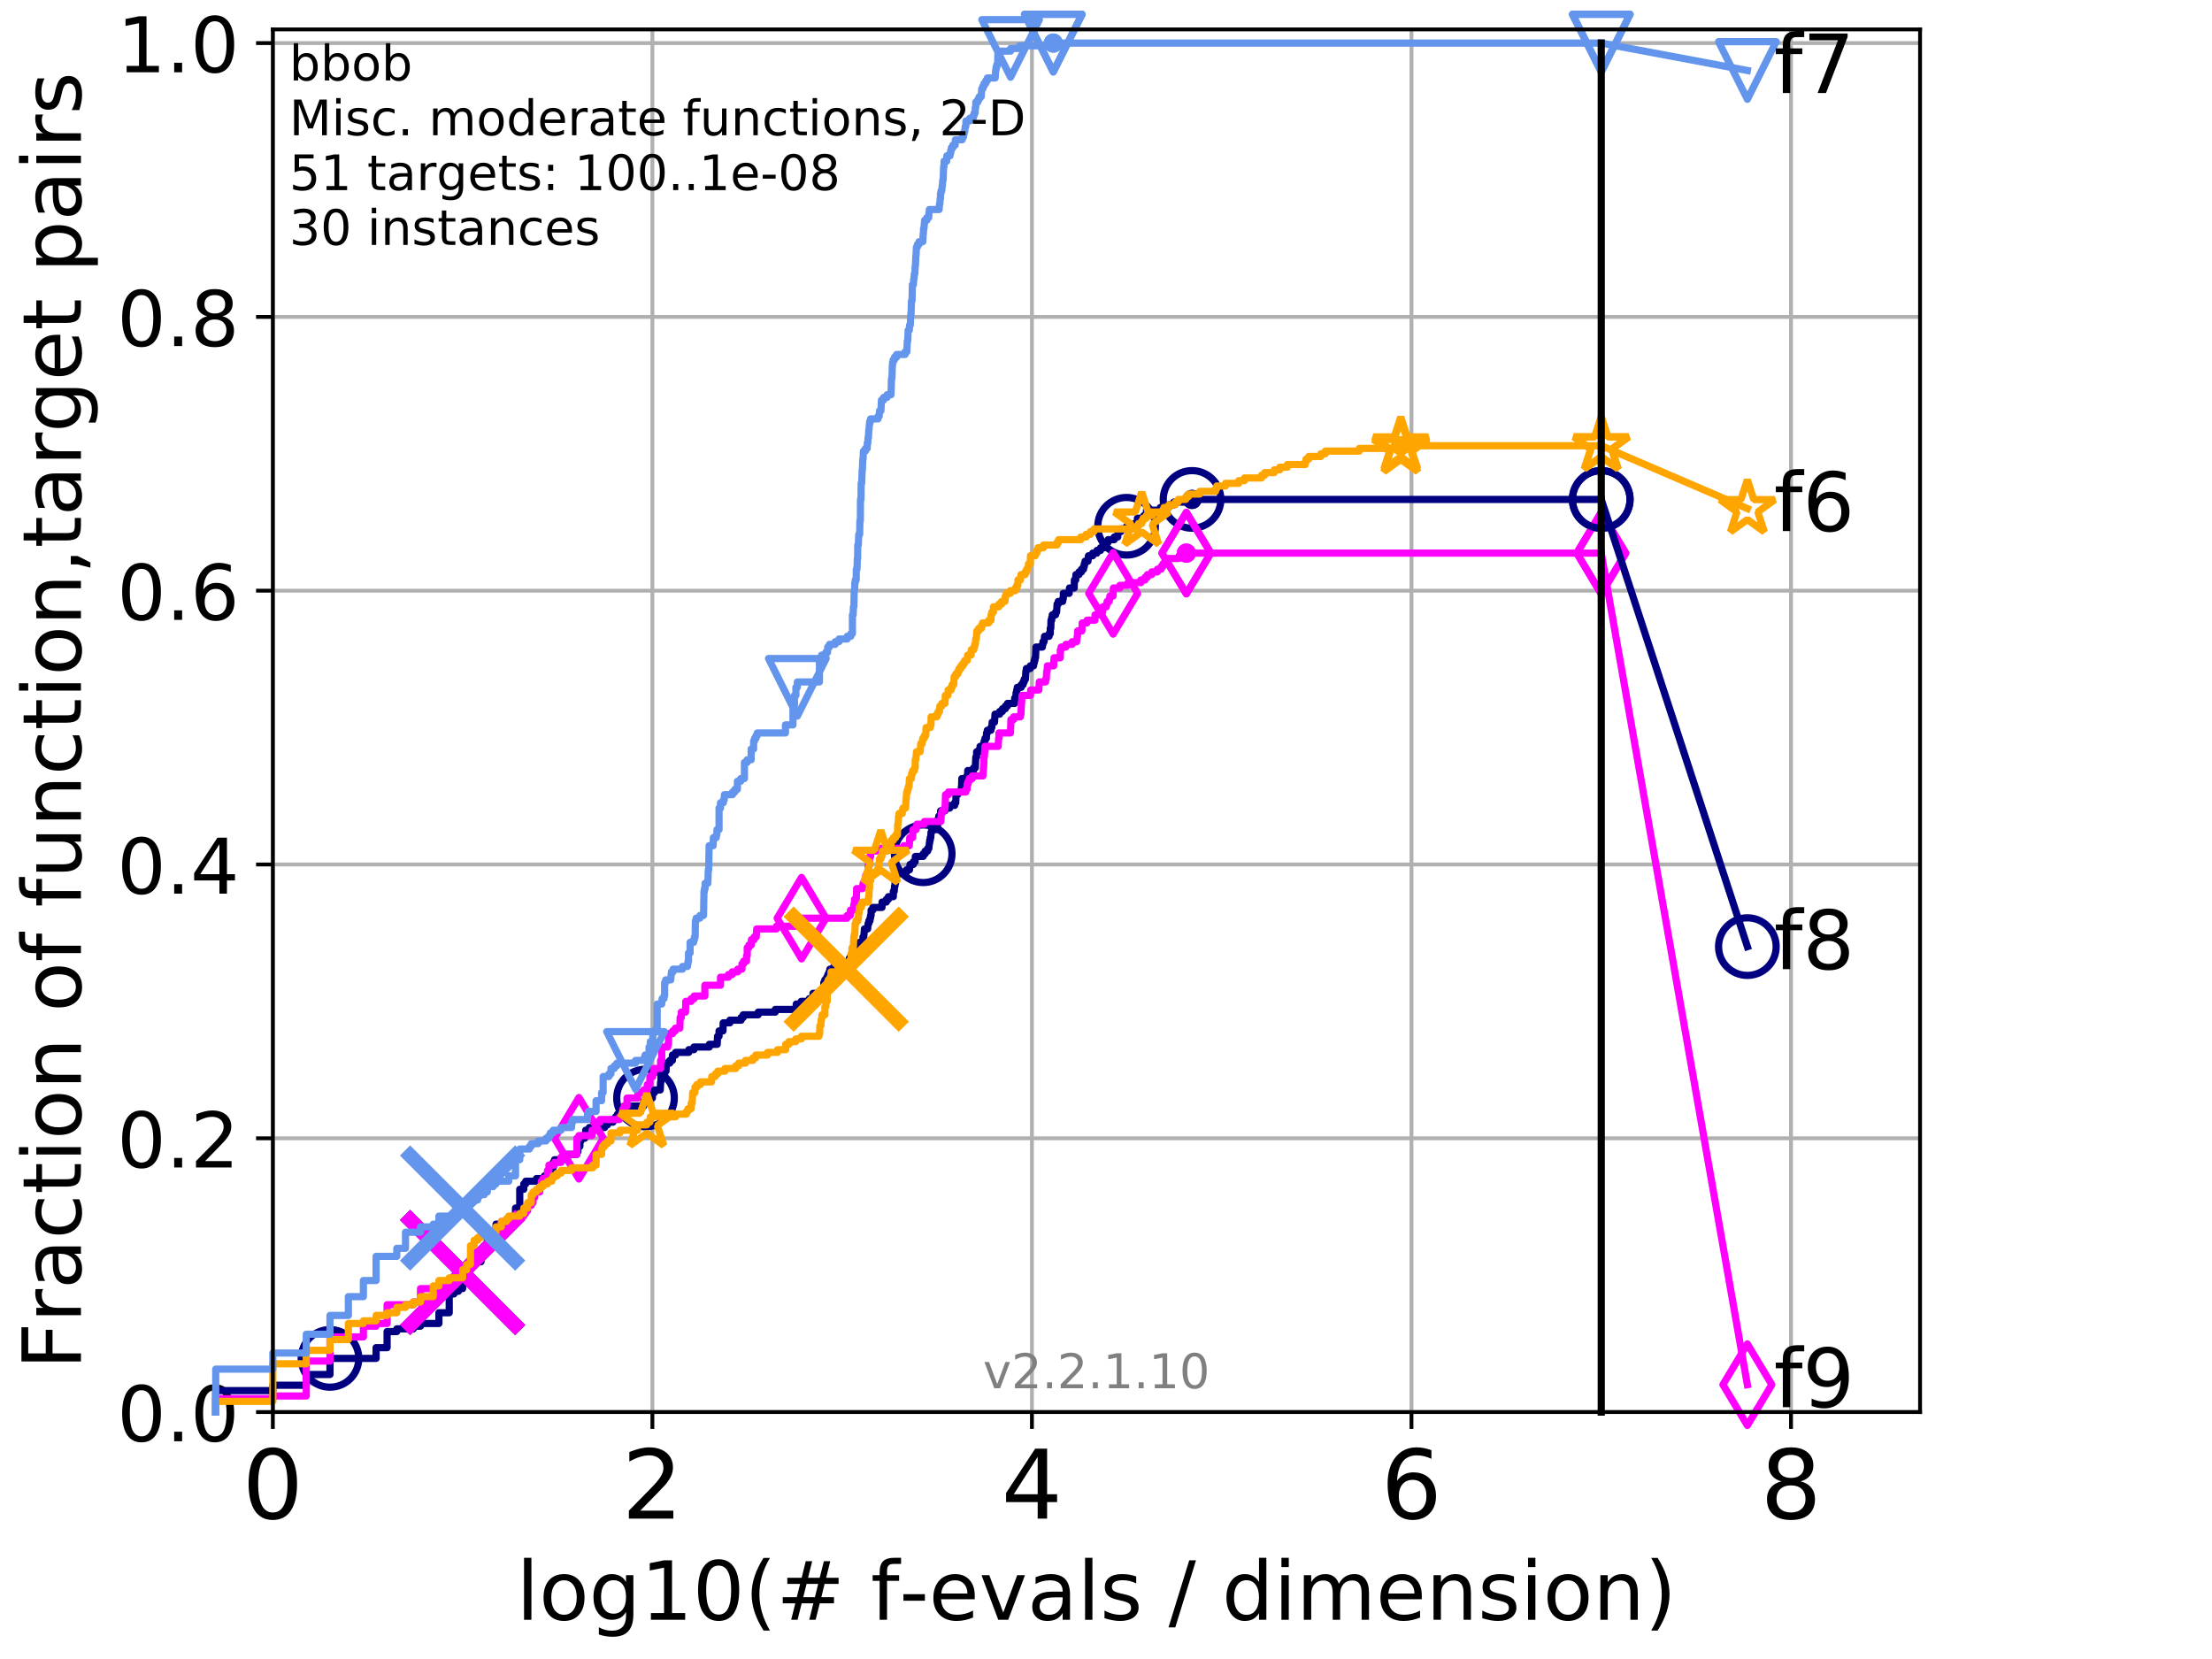 <?xml version="1.0" encoding="utf-8" standalone="no"?>
<!DOCTYPE svg PUBLIC "-//W3C//DTD SVG 1.1//EN"
  "http://www.w3.org/Graphics/SVG/1.1/DTD/svg11.dtd">
<!-- Created with matplotlib (http://matplotlib.org/) -->
<svg height="345.6pt" version="1.1" viewBox="0 0 460.8 345.6" width="460.8pt" xmlns="http://www.w3.org/2000/svg" xmlns:xlink="http://www.w3.org/1999/xlink">
 <defs>
  <style type="text/css">
*{stroke-linecap:butt;stroke-linejoin:round;}
  </style>
 </defs>
 <g id="figure_1">
  <g id="patch_1">
   <path d="M 0 345.6 
L 460.8 345.6 
L 460.8 0 
L 0 0 
z
" style="fill:#ffffff;"/>
  </g>
  <g id="axes_1">
   <g id="patch_2">
    <path d="M 56.84 294.16 
L 399.984 294.16 
L 399.984 6.125 
L 56.84 6.125 
z
" style="fill:#ffffff;"/>
   </g>
   <g id="matplotlib.axis_1">
    <g id="xtick_1">
     <g id="line2d_1">
      <path clip-path="url(#p24e452581d)" d="M 56.84 294.16 
L 56.84 6.125 
" style="fill:none;stroke:#b0b0b0;stroke-linecap:square;stroke-width:0.8;"/>
     </g>
     <g id="line2d_2">
      <defs>
       <path d="M 0 0 
L 0 3.5 
" id="mf2573d030b" style="stroke:#000000;stroke-width:0.8;"/>
      </defs>
      <g>
       <use style="stroke:#000000;stroke-width:0.8;" x="56.84" xlink:href="#mf2573d030b" y="294.16"/>
      </g>
     </g>
     <g id="text_1">
      <!-- 0 -->
      <defs>
       <path d="M 31.781 66.406 
Q 24.172 66.406 20.328 58.906 
Q 16.5 51.422 16.5 36.375 
Q 16.5 21.391 20.328 13.891 
Q 24.172 6.391 31.781 6.391 
Q 39.453 6.391 43.281 13.891 
Q 47.125 21.391 47.125 36.375 
Q 47.125 51.422 43.281 58.906 
Q 39.453 66.406 31.781 66.406 
z
M 31.781 74.219 
Q 44.047 74.219 50.516 64.516 
Q 56.984 54.828 56.984 36.375 
Q 56.984 17.969 50.516 8.266 
Q 44.047 -1.422 31.781 -1.422 
Q 19.531 -1.422 13.062 8.266 
Q 6.594 17.969 6.594 36.375 
Q 6.594 54.828 13.062 64.516 
Q 19.531 74.219 31.781 74.219 
z
" id="DejaVuSans-30"/>
      </defs>
      <g transform="translate(50.477 316.357)scale(0.2 -0.2)">
       <use xlink:href="#DejaVuSans-30"/>
      </g>
     </g>
    </g>
    <g id="xtick_2">
     <g id="line2d_3">
      <path clip-path="url(#p24e452581d)" d="M 135.905 294.16 
L 135.905 6.125 
" style="fill:none;stroke:#b0b0b0;stroke-linecap:square;stroke-width:0.8;"/>
     </g>
     <g id="line2d_4">
      <g>
       <use style="stroke:#000000;stroke-width:0.8;" x="135.905" xlink:href="#mf2573d030b" y="294.16"/>
      </g>
     </g>
     <g id="text_2">
      <!-- 2 -->
      <defs>
       <path d="M 19.188 8.297 
L 53.609 8.297 
L 53.609 0 
L 7.328 0 
L 7.328 8.297 
Q 12.938 14.109 22.625 23.891 
Q 32.328 33.688 34.812 36.531 
Q 39.547 41.844 41.422 45.531 
Q 43.312 49.219 43.312 52.781 
Q 43.312 58.594 39.234 62.25 
Q 35.156 65.922 28.609 65.922 
Q 23.969 65.922 18.812 64.312 
Q 13.672 62.703 7.812 59.422 
L 7.812 69.391 
Q 13.766 71.781 18.938 73 
Q 24.125 74.219 28.422 74.219 
Q 39.75 74.219 46.484 68.547 
Q 53.219 62.891 53.219 53.422 
Q 53.219 48.922 51.531 44.891 
Q 49.859 40.875 45.406 35.406 
Q 44.188 33.984 37.641 27.219 
Q 31.109 20.453 19.188 8.297 
z
" id="DejaVuSans-32"/>
      </defs>
      <g transform="translate(129.543 316.357)scale(0.2 -0.2)">
       <use xlink:href="#DejaVuSans-32"/>
      </g>
     </g>
    </g>
    <g id="xtick_3">
     <g id="line2d_5">
      <path clip-path="url(#p24e452581d)" d="M 214.971 294.16 
L 214.971 6.125 
" style="fill:none;stroke:#b0b0b0;stroke-linecap:square;stroke-width:0.8;"/>
     </g>
     <g id="line2d_6">
      <g>
       <use style="stroke:#000000;stroke-width:0.8;" x="214.971" xlink:href="#mf2573d030b" y="294.16"/>
      </g>
     </g>
     <g id="text_3">
      <!-- 4 -->
      <defs>
       <path d="M 37.797 64.312 
L 12.891 25.391 
L 37.797 25.391 
z
M 35.203 72.906 
L 47.609 72.906 
L 47.609 25.391 
L 58.016 25.391 
L 58.016 17.188 
L 47.609 17.188 
L 47.609 0 
L 37.797 0 
L 37.797 17.188 
L 4.891 17.188 
L 4.891 26.703 
z
" id="DejaVuSans-34"/>
      </defs>
      <g transform="translate(208.608 316.357)scale(0.2 -0.2)">
       <use xlink:href="#DejaVuSans-34"/>
      </g>
     </g>
    </g>
    <g id="xtick_4">
     <g id="line2d_7">
      <path clip-path="url(#p24e452581d)" d="M 294.036 294.16 
L 294.036 6.125 
" style="fill:none;stroke:#b0b0b0;stroke-linecap:square;stroke-width:0.8;"/>
     </g>
     <g id="line2d_8">
      <g>
       <use style="stroke:#000000;stroke-width:0.8;" x="294.036" xlink:href="#mf2573d030b" y="294.16"/>
      </g>
     </g>
     <g id="text_4">
      <!-- 6 -->
      <defs>
       <path d="M 33.016 40.375 
Q 26.375 40.375 22.484 35.828 
Q 18.609 31.297 18.609 23.391 
Q 18.609 15.531 22.484 10.953 
Q 26.375 6.391 33.016 6.391 
Q 39.656 6.391 43.531 10.953 
Q 47.406 15.531 47.406 23.391 
Q 47.406 31.297 43.531 35.828 
Q 39.656 40.375 33.016 40.375 
z
M 52.594 71.297 
L 52.594 62.312 
Q 48.875 64.062 45.094 64.984 
Q 41.312 65.922 37.594 65.922 
Q 27.828 65.922 22.672 59.328 
Q 17.531 52.734 16.797 39.406 
Q 19.672 43.656 24.016 45.922 
Q 28.375 48.188 33.594 48.188 
Q 44.578 48.188 50.953 41.516 
Q 57.328 34.859 57.328 23.391 
Q 57.328 12.156 50.688 5.359 
Q 44.047 -1.422 33.016 -1.422 
Q 20.359 -1.422 13.672 8.266 
Q 6.984 17.969 6.984 36.375 
Q 6.984 53.656 15.188 63.938 
Q 23.391 74.219 37.203 74.219 
Q 40.922 74.219 44.703 73.484 
Q 48.484 72.75 52.594 71.297 
z
" id="DejaVuSans-36"/>
      </defs>
      <g transform="translate(287.674 316.357)scale(0.2 -0.2)">
       <use xlink:href="#DejaVuSans-36"/>
      </g>
     </g>
    </g>
    <g id="xtick_5">
     <g id="line2d_9">
      <path clip-path="url(#p24e452581d)" d="M 373.102 294.16 
L 373.102 6.125 
" style="fill:none;stroke:#b0b0b0;stroke-linecap:square;stroke-width:0.8;"/>
     </g>
     <g id="line2d_10">
      <g>
       <use style="stroke:#000000;stroke-width:0.8;" x="373.102" xlink:href="#mf2573d030b" y="294.16"/>
      </g>
     </g>
     <g id="text_5">
      <!-- 8 -->
      <defs>
       <path d="M 31.781 34.625 
Q 24.75 34.625 20.719 30.859 
Q 16.703 27.094 16.703 20.516 
Q 16.703 13.922 20.719 10.156 
Q 24.75 6.391 31.781 6.391 
Q 38.812 6.391 42.859 10.172 
Q 46.922 13.969 46.922 20.516 
Q 46.922 27.094 42.891 30.859 
Q 38.875 34.625 31.781 34.625 
z
M 21.922 38.812 
Q 15.578 40.375 12.031 44.719 
Q 8.5 49.078 8.5 55.328 
Q 8.5 64.062 14.719 69.141 
Q 20.953 74.219 31.781 74.219 
Q 42.672 74.219 48.875 69.141 
Q 55.078 64.062 55.078 55.328 
Q 55.078 49.078 51.531 44.719 
Q 48 40.375 41.703 38.812 
Q 48.828 37.156 52.797 32.312 
Q 56.781 27.484 56.781 20.516 
Q 56.781 9.906 50.312 4.234 
Q 43.844 -1.422 31.781 -1.422 
Q 19.734 -1.422 13.25 4.234 
Q 6.781 9.906 6.781 20.516 
Q 6.781 27.484 10.781 32.312 
Q 14.797 37.156 21.922 38.812 
z
M 18.312 54.391 
Q 18.312 48.734 21.844 45.562 
Q 25.391 42.391 31.781 42.391 
Q 38.141 42.391 41.719 45.562 
Q 45.312 48.734 45.312 54.391 
Q 45.312 60.062 41.719 63.234 
Q 38.141 66.406 31.781 66.406 
Q 25.391 66.406 21.844 63.234 
Q 18.312 60.062 18.312 54.391 
z
" id="DejaVuSans-38"/>
      </defs>
      <g transform="translate(366.739 316.357)scale(0.2 -0.2)">
       <use xlink:href="#DejaVuSans-38"/>
      </g>
     </g>
    </g>
    <g id="text_6">
     <!-- log10(# f-evals / dimension) -->
     <defs>
      <path d="M 9.422 75.984 
L 18.406 75.984 
L 18.406 0 
L 9.422 0 
z
" id="DejaVuSans-6c"/>
      <path d="M 30.609 48.391 
Q 23.391 48.391 19.188 42.75 
Q 14.984 37.109 14.984 27.297 
Q 14.984 17.484 19.156 11.844 
Q 23.344 6.203 30.609 6.203 
Q 37.797 6.203 41.984 11.859 
Q 46.188 17.531 46.188 27.297 
Q 46.188 37.016 41.984 42.703 
Q 37.797 48.391 30.609 48.391 
z
M 30.609 56 
Q 42.328 56 49.016 48.375 
Q 55.719 40.766 55.719 27.297 
Q 55.719 13.875 49.016 6.219 
Q 42.328 -1.422 30.609 -1.422 
Q 18.844 -1.422 12.172 6.219 
Q 5.516 13.875 5.516 27.297 
Q 5.516 40.766 12.172 48.375 
Q 18.844 56 30.609 56 
z
" id="DejaVuSans-6f"/>
      <path d="M 45.406 27.984 
Q 45.406 37.75 41.375 43.109 
Q 37.359 48.484 30.078 48.484 
Q 22.859 48.484 18.828 43.109 
Q 14.797 37.75 14.797 27.984 
Q 14.797 18.266 18.828 12.891 
Q 22.859 7.516 30.078 7.516 
Q 37.359 7.516 41.375 12.891 
Q 45.406 18.266 45.406 27.984 
z
M 54.391 6.781 
Q 54.391 -7.172 48.188 -13.984 
Q 42 -20.797 29.203 -20.797 
Q 24.469 -20.797 20.266 -20.094 
Q 16.062 -19.391 12.109 -17.922 
L 12.109 -9.188 
Q 16.062 -11.328 19.922 -12.344 
Q 23.781 -13.375 27.781 -13.375 
Q 36.625 -13.375 41.016 -8.766 
Q 45.406 -4.156 45.406 5.172 
L 45.406 9.625 
Q 42.625 4.781 38.281 2.391 
Q 33.938 0 27.875 0 
Q 17.828 0 11.672 7.656 
Q 5.516 15.328 5.516 27.984 
Q 5.516 40.672 11.672 48.328 
Q 17.828 56 27.875 56 
Q 33.938 56 38.281 53.609 
Q 42.625 51.219 45.406 46.391 
L 45.406 54.688 
L 54.391 54.688 
z
" id="DejaVuSans-67"/>
      <path d="M 12.406 8.297 
L 28.516 8.297 
L 28.516 63.922 
L 10.984 60.406 
L 10.984 69.391 
L 28.422 72.906 
L 38.281 72.906 
L 38.281 8.297 
L 54.391 8.297 
L 54.391 0 
L 12.406 0 
z
" id="DejaVuSans-31"/>
      <path d="M 31 75.875 
Q 24.469 64.656 21.281 53.656 
Q 18.109 42.672 18.109 31.391 
Q 18.109 20.125 21.312 9.062 
Q 24.516 -2 31 -13.188 
L 23.188 -13.188 
Q 15.875 -1.703 12.234 9.375 
Q 8.594 20.453 8.594 31.391 
Q 8.594 42.281 12.203 53.312 
Q 15.828 64.359 23.188 75.875 
z
" id="DejaVuSans-28"/>
      <path d="M 51.125 44 
L 36.922 44 
L 32.812 27.688 
L 47.125 27.688 
z
M 43.797 71.781 
L 38.719 51.516 
L 52.984 51.516 
L 58.109 71.781 
L 65.922 71.781 
L 60.891 51.516 
L 76.125 51.516 
L 76.125 44 
L 58.984 44 
L 54.984 27.688 
L 70.516 27.688 
L 70.516 20.219 
L 53.078 20.219 
L 48 0 
L 40.188 0 
L 45.219 20.219 
L 30.906 20.219 
L 25.875 0 
L 18.016 0 
L 23.094 20.219 
L 7.719 20.219 
L 7.719 27.688 
L 24.906 27.688 
L 29 44 
L 13.281 44 
L 13.281 51.516 
L 30.906 51.516 
L 35.891 71.781 
z
" id="DejaVuSans-23"/>
      <path id="DejaVuSans-20"/>
      <path d="M 37.109 75.984 
L 37.109 68.5 
L 28.516 68.5 
Q 23.688 68.5 21.797 66.547 
Q 19.922 64.594 19.922 59.516 
L 19.922 54.688 
L 34.719 54.688 
L 34.719 47.703 
L 19.922 47.703 
L 19.922 0 
L 10.891 0 
L 10.891 47.703 
L 2.297 47.703 
L 2.297 54.688 
L 10.891 54.688 
L 10.891 58.5 
Q 10.891 67.625 15.141 71.797 
Q 19.391 75.984 28.609 75.984 
z
" id="DejaVuSans-66"/>
      <path d="M 4.891 31.391 
L 31.203 31.391 
L 31.203 23.391 
L 4.891 23.391 
z
" id="DejaVuSans-2d"/>
      <path d="M 56.203 29.594 
L 56.203 25.203 
L 14.891 25.203 
Q 15.484 15.922 20.484 11.062 
Q 25.484 6.203 34.422 6.203 
Q 39.594 6.203 44.453 7.469 
Q 49.312 8.734 54.109 11.281 
L 54.109 2.781 
Q 49.266 0.734 44.188 -0.344 
Q 39.109 -1.422 33.891 -1.422 
Q 20.797 -1.422 13.156 6.188 
Q 5.516 13.812 5.516 26.812 
Q 5.516 40.234 12.766 48.109 
Q 20.016 56 32.328 56 
Q 43.359 56 49.781 48.891 
Q 56.203 41.797 56.203 29.594 
z
M 47.219 32.234 
Q 47.125 39.594 43.094 43.984 
Q 39.062 48.391 32.422 48.391 
Q 24.906 48.391 20.391 44.141 
Q 15.875 39.891 15.188 32.172 
z
" id="DejaVuSans-65"/>
      <path d="M 2.984 54.688 
L 12.5 54.688 
L 29.594 8.797 
L 46.688 54.688 
L 56.203 54.688 
L 35.688 0 
L 23.484 0 
z
" id="DejaVuSans-76"/>
      <path d="M 34.281 27.484 
Q 23.391 27.484 19.188 25 
Q 14.984 22.516 14.984 16.5 
Q 14.984 11.719 18.141 8.906 
Q 21.297 6.109 26.703 6.109 
Q 34.188 6.109 38.703 11.406 
Q 43.219 16.703 43.219 25.484 
L 43.219 27.484 
z
M 52.203 31.203 
L 52.203 0 
L 43.219 0 
L 43.219 8.297 
Q 40.141 3.328 35.547 0.953 
Q 30.953 -1.422 24.312 -1.422 
Q 15.922 -1.422 10.953 3.297 
Q 6 8.016 6 15.922 
Q 6 25.141 12.172 29.828 
Q 18.359 34.516 30.609 34.516 
L 43.219 34.516 
L 43.219 35.406 
Q 43.219 41.609 39.141 45 
Q 35.062 48.391 27.688 48.391 
Q 23 48.391 18.547 47.266 
Q 14.109 46.141 10.016 43.891 
L 10.016 52.203 
Q 14.938 54.109 19.578 55.047 
Q 24.219 56 28.609 56 
Q 40.484 56 46.344 49.844 
Q 52.203 43.703 52.203 31.203 
z
" id="DejaVuSans-61"/>
      <path d="M 44.281 53.078 
L 44.281 44.578 
Q 40.484 46.531 36.375 47.5 
Q 32.281 48.484 27.875 48.484 
Q 21.188 48.484 17.844 46.438 
Q 14.5 44.391 14.5 40.281 
Q 14.5 37.156 16.891 35.375 
Q 19.281 33.594 26.516 31.984 
L 29.594 31.297 
Q 39.156 29.25 43.188 25.516 
Q 47.219 21.781 47.219 15.094 
Q 47.219 7.469 41.188 3.016 
Q 35.156 -1.422 24.609 -1.422 
Q 20.219 -1.422 15.453 -0.562 
Q 10.688 0.297 5.422 2 
L 5.422 11.281 
Q 10.406 8.688 15.234 7.391 
Q 20.062 6.109 24.812 6.109 
Q 31.156 6.109 34.562 8.281 
Q 37.984 10.453 37.984 14.406 
Q 37.984 18.062 35.516 20.016 
Q 33.062 21.969 24.703 23.781 
L 21.578 24.516 
Q 13.234 26.266 9.516 29.906 
Q 5.812 33.547 5.812 39.891 
Q 5.812 47.609 11.281 51.797 
Q 16.75 56 26.812 56 
Q 31.781 56 36.172 55.266 
Q 40.578 54.547 44.281 53.078 
z
" id="DejaVuSans-73"/>
      <path d="M 25.391 72.906 
L 33.688 72.906 
L 8.297 -9.281 
L 0 -9.281 
z
" id="DejaVuSans-2f"/>
      <path d="M 45.406 46.391 
L 45.406 75.984 
L 54.391 75.984 
L 54.391 0 
L 45.406 0 
L 45.406 8.203 
Q 42.578 3.328 38.25 0.953 
Q 33.938 -1.422 27.875 -1.422 
Q 17.969 -1.422 11.734 6.484 
Q 5.516 14.406 5.516 27.297 
Q 5.516 40.188 11.734 48.094 
Q 17.969 56 27.875 56 
Q 33.938 56 38.25 53.625 
Q 42.578 51.266 45.406 46.391 
z
M 14.797 27.297 
Q 14.797 17.391 18.875 11.75 
Q 22.953 6.109 30.078 6.109 
Q 37.203 6.109 41.297 11.75 
Q 45.406 17.391 45.406 27.297 
Q 45.406 37.203 41.297 42.844 
Q 37.203 48.484 30.078 48.484 
Q 22.953 48.484 18.875 42.844 
Q 14.797 37.203 14.797 27.297 
z
" id="DejaVuSans-64"/>
      <path d="M 9.422 54.688 
L 18.406 54.688 
L 18.406 0 
L 9.422 0 
z
M 9.422 75.984 
L 18.406 75.984 
L 18.406 64.594 
L 9.422 64.594 
z
" id="DejaVuSans-69"/>
      <path d="M 52 44.188 
Q 55.375 50.25 60.062 53.125 
Q 64.75 56 71.094 56 
Q 79.641 56 84.281 50.016 
Q 88.922 44.047 88.922 33.016 
L 88.922 0 
L 79.891 0 
L 79.891 32.719 
Q 79.891 40.578 77.094 44.375 
Q 74.312 48.188 68.609 48.188 
Q 61.625 48.188 57.562 43.547 
Q 53.516 38.922 53.516 30.906 
L 53.516 0 
L 44.484 0 
L 44.484 32.719 
Q 44.484 40.625 41.703 44.406 
Q 38.922 48.188 33.109 48.188 
Q 26.219 48.188 22.156 43.531 
Q 18.109 38.875 18.109 30.906 
L 18.109 0 
L 9.078 0 
L 9.078 54.688 
L 18.109 54.688 
L 18.109 46.188 
Q 21.188 51.219 25.484 53.609 
Q 29.781 56 35.688 56 
Q 41.656 56 45.828 52.969 
Q 50 49.953 52 44.188 
z
" id="DejaVuSans-6d"/>
      <path d="M 54.891 33.016 
L 54.891 0 
L 45.906 0 
L 45.906 32.719 
Q 45.906 40.484 42.875 44.328 
Q 39.844 48.188 33.797 48.188 
Q 26.516 48.188 22.312 43.547 
Q 18.109 38.922 18.109 30.906 
L 18.109 0 
L 9.078 0 
L 9.078 54.688 
L 18.109 54.688 
L 18.109 46.188 
Q 21.344 51.125 25.703 53.562 
Q 30.078 56 35.797 56 
Q 45.219 56 50.047 50.172 
Q 54.891 44.344 54.891 33.016 
z
" id="DejaVuSans-6e"/>
      <path d="M 8.016 75.875 
L 15.828 75.875 
Q 23.141 64.359 26.781 53.312 
Q 30.422 42.281 30.422 31.391 
Q 30.422 20.453 26.781 9.375 
Q 23.141 -1.703 15.828 -13.188 
L 8.016 -13.188 
Q 14.5 -2 17.703 9.062 
Q 20.906 20.125 20.906 31.391 
Q 20.906 42.672 17.703 53.656 
Q 14.5 64.656 8.016 75.875 
z
" id="DejaVuSans-29"/>
     </defs>
     <g transform="translate(107.571 337.434)scale(0.17 -0.17)">
      <use xlink:href="#DejaVuSans-6c"/>
      <use x="27.783" xlink:href="#DejaVuSans-6f"/>
      <use x="88.965" xlink:href="#DejaVuSans-67"/>
      <use x="152.441" xlink:href="#DejaVuSans-31"/>
      <use x="216.064" xlink:href="#DejaVuSans-30"/>
      <use x="279.688" xlink:href="#DejaVuSans-28"/>
      <use x="318.701" xlink:href="#DejaVuSans-23"/>
      <use x="402.49" xlink:href="#DejaVuSans-20"/>
      <use x="434.277" xlink:href="#DejaVuSans-66"/>
      <use x="469.404" xlink:href="#DejaVuSans-2d"/>
      <use x="505.488" xlink:href="#DejaVuSans-65"/>
      <use x="567.012" xlink:href="#DejaVuSans-76"/>
      <use x="626.191" xlink:href="#DejaVuSans-61"/>
      <use x="687.471" xlink:href="#DejaVuSans-6c"/>
      <use x="715.254" xlink:href="#DejaVuSans-73"/>
      <use x="767.354" xlink:href="#DejaVuSans-20"/>
      <use x="799.141" xlink:href="#DejaVuSans-2f"/>
      <use x="832.832" xlink:href="#DejaVuSans-20"/>
      <use x="864.619" xlink:href="#DejaVuSans-64"/>
      <use x="928.096" xlink:href="#DejaVuSans-69"/>
      <use x="955.879" xlink:href="#DejaVuSans-6d"/>
      <use x="1053.291" xlink:href="#DejaVuSans-65"/>
      <use x="1114.814" xlink:href="#DejaVuSans-6e"/>
      <use x="1178.193" xlink:href="#DejaVuSans-73"/>
      <use x="1230.293" xlink:href="#DejaVuSans-69"/>
      <use x="1258.076" xlink:href="#DejaVuSans-6f"/>
      <use x="1319.258" xlink:href="#DejaVuSans-6e"/>
      <use x="1382.637" xlink:href="#DejaVuSans-29"/>
     </g>
    </g>
   </g>
   <g id="matplotlib.axis_2">
    <g id="ytick_1">
     <g id="line2d_11">
      <path clip-path="url(#p24e452581d)" d="M 56.84 294.16 
L 399.984 294.16 
" style="fill:none;stroke:#b0b0b0;stroke-linecap:square;stroke-width:0.8;"/>
     </g>
     <g id="line2d_12">
      <defs>
       <path d="M 0 0 
L -3.5 0 
" id="m3ea2e37909" style="stroke:#000000;stroke-width:0.8;"/>
      </defs>
      <g>
       <use style="stroke:#000000;stroke-width:0.8;" x="56.84" xlink:href="#m3ea2e37909" y="294.16"/>
      </g>
     </g>
     <g id="text_7">
      <!-- 0.0 -->
      <defs>
       <path d="M 10.688 12.406 
L 21 12.406 
L 21 0 
L 10.688 0 
z
" id="DejaVuSans-2e"/>
      </defs>
      <g transform="translate(24.395 300.239)scale(0.16 -0.16)">
       <use xlink:href="#DejaVuSans-30"/>
       <use x="63.623" xlink:href="#DejaVuSans-2e"/>
       <use x="95.41" xlink:href="#DejaVuSans-30"/>
      </g>
     </g>
    </g>
    <g id="ytick_2">
     <g id="line2d_13">
      <path clip-path="url(#p24e452581d)" d="M 56.84 237.123 
L 399.984 237.123 
" style="fill:none;stroke:#b0b0b0;stroke-linecap:square;stroke-width:0.8;"/>
     </g>
     <g id="line2d_14">
      <g>
       <use style="stroke:#000000;stroke-width:0.8;" x="56.84" xlink:href="#m3ea2e37909" y="237.123"/>
      </g>
     </g>
     <g id="text_8">
      <!-- 0.2 -->
      <g transform="translate(24.395 243.202)scale(0.16 -0.16)">
       <use xlink:href="#DejaVuSans-30"/>
       <use x="63.623" xlink:href="#DejaVuSans-2e"/>
       <use x="95.41" xlink:href="#DejaVuSans-32"/>
      </g>
     </g>
    </g>
    <g id="ytick_3">
     <g id="line2d_15">
      <path clip-path="url(#p24e452581d)" d="M 56.84 180.087 
L 399.984 180.087 
" style="fill:none;stroke:#b0b0b0;stroke-linecap:square;stroke-width:0.8;"/>
     </g>
     <g id="line2d_16">
      <g>
       <use style="stroke:#000000;stroke-width:0.8;" x="56.84" xlink:href="#m3ea2e37909" y="180.087"/>
      </g>
     </g>
     <g id="text_9">
      <!-- 0.4 -->
      <g transform="translate(24.395 186.166)scale(0.16 -0.16)">
       <use xlink:href="#DejaVuSans-30"/>
       <use x="63.623" xlink:href="#DejaVuSans-2e"/>
       <use x="95.41" xlink:href="#DejaVuSans-34"/>
      </g>
     </g>
    </g>
    <g id="ytick_4">
     <g id="line2d_17">
      <path clip-path="url(#p24e452581d)" d="M 56.84 123.05 
L 399.984 123.05 
" style="fill:none;stroke:#b0b0b0;stroke-linecap:square;stroke-width:0.8;"/>
     </g>
     <g id="line2d_18">
      <g>
       <use style="stroke:#000000;stroke-width:0.8;" x="56.84" xlink:href="#m3ea2e37909" y="123.05"/>
      </g>
     </g>
     <g id="text_10">
      <!-- 0.6 -->
      <g transform="translate(24.395 129.129)scale(0.16 -0.16)">
       <use xlink:href="#DejaVuSans-30"/>
       <use x="63.623" xlink:href="#DejaVuSans-2e"/>
       <use x="95.41" xlink:href="#DejaVuSans-36"/>
      </g>
     </g>
    </g>
    <g id="ytick_5">
     <g id="line2d_19">
      <path clip-path="url(#p24e452581d)" d="M 56.84 66.014 
L 399.984 66.014 
" style="fill:none;stroke:#b0b0b0;stroke-linecap:square;stroke-width:0.8;"/>
     </g>
     <g id="line2d_20">
      <g>
       <use style="stroke:#000000;stroke-width:0.8;" x="56.84" xlink:href="#m3ea2e37909" y="66.014"/>
      </g>
     </g>
     <g id="text_11">
      <!-- 0.8 -->
      <g transform="translate(24.395 72.092)scale(0.16 -0.16)">
       <use xlink:href="#DejaVuSans-30"/>
       <use x="63.623" xlink:href="#DejaVuSans-2e"/>
       <use x="95.41" xlink:href="#DejaVuSans-38"/>
      </g>
     </g>
    </g>
    <g id="ytick_6">
     <g id="line2d_21">
      <path clip-path="url(#p24e452581d)" d="M 56.84 8.977 
L 399.984 8.977 
" style="fill:none;stroke:#b0b0b0;stroke-linecap:square;stroke-width:0.8;"/>
     </g>
     <g id="line2d_22">
      <g>
       <use style="stroke:#000000;stroke-width:0.8;" x="56.84" xlink:href="#m3ea2e37909" y="8.977"/>
      </g>
     </g>
     <g id="text_12">
      <!-- 1.0 -->
      <g transform="translate(24.395 15.056)scale(0.16 -0.16)">
       <use xlink:href="#DejaVuSans-31"/>
       <use x="63.623" xlink:href="#DejaVuSans-2e"/>
       <use x="95.41" xlink:href="#DejaVuSans-30"/>
      </g>
     </g>
    </g>
    <g id="text_13">
     <!-- Fraction of function,target pairs -->
     <defs>
      <path d="M 9.812 72.906 
L 51.703 72.906 
L 51.703 64.594 
L 19.672 64.594 
L 19.672 43.109 
L 48.578 43.109 
L 48.578 34.812 
L 19.672 34.812 
L 19.672 0 
L 9.812 0 
z
" id="DejaVuSans-46"/>
      <path d="M 41.109 46.297 
Q 39.594 47.172 37.812 47.578 
Q 36.031 48 33.891 48 
Q 26.266 48 22.188 43.047 
Q 18.109 38.094 18.109 28.812 
L 18.109 0 
L 9.078 0 
L 9.078 54.688 
L 18.109 54.688 
L 18.109 46.188 
Q 20.953 51.172 25.484 53.578 
Q 30.031 56 36.531 56 
Q 37.453 56 38.578 55.875 
Q 39.703 55.766 41.062 55.516 
z
" id="DejaVuSans-72"/>
      <path d="M 48.781 52.594 
L 48.781 44.188 
Q 44.969 46.297 41.141 47.344 
Q 37.312 48.391 33.406 48.391 
Q 24.656 48.391 19.812 42.844 
Q 14.984 37.312 14.984 27.297 
Q 14.984 17.281 19.812 11.734 
Q 24.656 6.203 33.406 6.203 
Q 37.312 6.203 41.141 7.25 
Q 44.969 8.297 48.781 10.406 
L 48.781 2.094 
Q 45.016 0.344 40.984 -0.531 
Q 36.969 -1.422 32.422 -1.422 
Q 20.062 -1.422 12.781 6.344 
Q 5.516 14.109 5.516 27.297 
Q 5.516 40.672 12.859 48.328 
Q 20.219 56 33.016 56 
Q 37.156 56 41.109 55.141 
Q 45.062 54.297 48.781 52.594 
z
" id="DejaVuSans-63"/>
      <path d="M 18.312 70.219 
L 18.312 54.688 
L 36.812 54.688 
L 36.812 47.703 
L 18.312 47.703 
L 18.312 18.016 
Q 18.312 11.328 20.141 9.422 
Q 21.969 7.516 27.594 7.516 
L 36.812 7.516 
L 36.812 0 
L 27.594 0 
Q 17.188 0 13.234 3.875 
Q 9.281 7.766 9.281 18.016 
L 9.281 47.703 
L 2.688 47.703 
L 2.688 54.688 
L 9.281 54.688 
L 9.281 70.219 
z
" id="DejaVuSans-74"/>
      <path d="M 8.5 21.578 
L 8.5 54.688 
L 17.484 54.688 
L 17.484 21.922 
Q 17.484 14.156 20.5 10.266 
Q 23.531 6.391 29.594 6.391 
Q 36.859 6.391 41.078 11.031 
Q 45.312 15.672 45.312 23.688 
L 45.312 54.688 
L 54.297 54.688 
L 54.297 0 
L 45.312 0 
L 45.312 8.406 
Q 42.047 3.422 37.719 1 
Q 33.406 -1.422 27.688 -1.422 
Q 18.266 -1.422 13.375 4.438 
Q 8.5 10.297 8.5 21.578 
z
M 31.109 56 
z
" id="DejaVuSans-75"/>
      <path d="M 11.719 12.406 
L 22.016 12.406 
L 22.016 4 
L 14.016 -11.625 
L 7.719 -11.625 
L 11.719 4 
z
" id="DejaVuSans-2c"/>
      <path d="M 18.109 8.203 
L 18.109 -20.797 
L 9.078 -20.797 
L 9.078 54.688 
L 18.109 54.688 
L 18.109 46.391 
Q 20.953 51.266 25.266 53.625 
Q 29.594 56 35.594 56 
Q 45.562 56 51.781 48.094 
Q 58.016 40.188 58.016 27.297 
Q 58.016 14.406 51.781 6.484 
Q 45.562 -1.422 35.594 -1.422 
Q 29.594 -1.422 25.266 0.953 
Q 20.953 3.328 18.109 8.203 
z
M 48.688 27.297 
Q 48.688 37.203 44.609 42.844 
Q 40.531 48.484 33.406 48.484 
Q 26.266 48.484 22.188 42.844 
Q 18.109 37.203 18.109 27.297 
Q 18.109 17.391 22.188 11.75 
Q 26.266 6.109 33.406 6.109 
Q 40.531 6.109 44.609 11.75 
Q 48.688 17.391 48.688 27.297 
z
" id="DejaVuSans-70"/>
     </defs>
     <g transform="translate(16.86 285.282)rotate(-90)scale(0.17 -0.17)">
      <use xlink:href="#DejaVuSans-46"/>
      <use x="57.41" xlink:href="#DejaVuSans-72"/>
      <use x="98.523" xlink:href="#DejaVuSans-61"/>
      <use x="159.803" xlink:href="#DejaVuSans-63"/>
      <use x="214.783" xlink:href="#DejaVuSans-74"/>
      <use x="253.992" xlink:href="#DejaVuSans-69"/>
      <use x="281.775" xlink:href="#DejaVuSans-6f"/>
      <use x="342.957" xlink:href="#DejaVuSans-6e"/>
      <use x="406.336" xlink:href="#DejaVuSans-20"/>
      <use x="438.123" xlink:href="#DejaVuSans-6f"/>
      <use x="499.305" xlink:href="#DejaVuSans-66"/>
      <use x="534.51" xlink:href="#DejaVuSans-20"/>
      <use x="566.297" xlink:href="#DejaVuSans-66"/>
      <use x="601.502" xlink:href="#DejaVuSans-75"/>
      <use x="664.881" xlink:href="#DejaVuSans-6e"/>
      <use x="728.26" xlink:href="#DejaVuSans-63"/>
      <use x="783.24" xlink:href="#DejaVuSans-74"/>
      <use x="822.449" xlink:href="#DejaVuSans-69"/>
      <use x="850.232" xlink:href="#DejaVuSans-6f"/>
      <use x="911.414" xlink:href="#DejaVuSans-6e"/>
      <use x="974.793" xlink:href="#DejaVuSans-2c"/>
      <use x="1006.58" xlink:href="#DejaVuSans-74"/>
      <use x="1045.789" xlink:href="#DejaVuSans-61"/>
      <use x="1107.068" xlink:href="#DejaVuSans-72"/>
      <use x="1148.166" xlink:href="#DejaVuSans-67"/>
      <use x="1211.643" xlink:href="#DejaVuSans-65"/>
      <use x="1273.166" xlink:href="#DejaVuSans-74"/>
      <use x="1312.375" xlink:href="#DejaVuSans-20"/>
      <use x="1344.162" xlink:href="#DejaVuSans-70"/>
      <use x="1407.639" xlink:href="#DejaVuSans-61"/>
      <use x="1468.918" xlink:href="#DejaVuSans-69"/>
      <use x="1496.701" xlink:href="#DejaVuSans-72"/>
      <use x="1537.814" xlink:href="#DejaVuSans-73"/>
     </g>
    </g>
   </g>
   <g id="line2d_23">
    <defs>
     <path d="M 0 1.5 
C 0.398 1.5 0.779 1.342 1.061 1.061 
C 1.342 0.779 1.5 0.398 1.5 0 
C 1.5 -0.398 1.342 -0.779 1.061 -1.061 
C 0.779 -1.342 0.398 -1.5 0 -1.5 
C -0.398 -1.5 -0.779 -1.342 -1.061 -1.061 
C -1.342 -0.779 -1.5 -0.398 -1.5 0 
C -1.5 0.398 -1.342 0.779 -1.061 1.061 
C -0.779 1.342 -0.398 1.5 0 1.5 
z
" id="me43eb7933a" style="stroke:#000080;"/>
    </defs>
    <g>
     <use style="fill:#000080;stroke:#000080;" x="248.324" xlink:href="#me43eb7933a" y="104.038"/>
     <use style="fill:#000080;stroke:#000080;" x="248.324" xlink:href="#me43eb7933a" y="104.038"/>
    </g>
   </g>
   <g id="line2d_24">
    <path d="M 44.939 294.16 
L 44.939 289.687 
L 56.84 289.687 
L 56.84 288.568 
L 63.801 288.568 
L 63.801 286.331 
L 68.741 286.331 
L 68.741 282.976 
L 78.348 282.976 
L 78.348 280.74 
L 80.641 280.74 
L 80.641 277.385 
L 82.663 277.385 
L 82.663 276.825 
L 86.109 276.825 
L 86.109 276.266 
L 87.602 276.266 
L 87.602 275.707 
L 91.434 275.707 
L 91.434 273.47 
L 93.582 273.47 
L 93.582 269.556 
L 94.564 269.556 
L 94.564 268.997 
L 95.492 268.997 
L 95.492 268.438 
L 96.373 268.438 
L 96.373 265.083 
L 97.21 265.083 
L 97.21 263.964 
L 98.009 263.964 
L 98.009 263.405 
L 98.772 263.405 
L 98.772 262.846 
L 100.204 262.846 
L 100.204 261.168 
L 100.877 261.168 
L 100.877 259.491 
L 101.525 259.491 
L 101.525 258.372 
L 102.15 258.372 
L 102.15 257.813 
L 102.752 257.813 
L 102.752 256.695 
L 103.334 256.695 
L 103.334 255.017 
L 106.464 255.017 
L 106.464 253.899 
L 106.935 253.899 
L 106.935 253.34 
L 107.393 253.34 
L 107.393 251.662 
L 108.273 251.662 
L 108.273 247.748 
L 109.111 247.748 
L 109.111 246.63 
L 109.515 246.63 
L 109.515 246.07 
L 111.758 246.07 
L 111.758 245.511 
L 113.426 245.511 
L 113.426 244.952 
L 114.05 244.952 
L 114.05 244.393 
L 114.354 244.393 
L 114.354 243.834 
L 114.653 243.834 
L 114.653 243.274 
L 115.235 243.274 
L 115.235 242.156 
L 115.518 242.156 
L 115.518 241.597 
L 117.384 241.597 
L 117.384 240.479 
L 120.174 240.479 
L 120.174 239.919 
L 120.387 239.919 
L 120.387 238.801 
L 120.806 238.801 
L 120.806 237.683 
L 121.011 237.683 
L 121.011 237.123 
L 121.81 237.123 
L 121.81 236.564 
L 122.004 236.564 
L 122.004 235.446 
L 122.759 235.446 
L 122.759 234.887 
L 125.951 234.887 
L 125.951 234.327 
L 126.553 234.327 
L 126.553 233.768 
L 127.698 233.768 
L 127.698 233.209 
L 128.243 233.209 
L 128.243 232.65 
L 128.641 232.65 
L 128.641 232.091 
L 129.284 232.091 
L 129.284 230.972 
L 130.025 230.972 
L 130.025 230.413 
L 134.097 230.413 
L 134.097 229.295 
L 134.474 229.295 
L 134.474 228.736 
L 135.905 228.736 
L 135.905 227.617 
L 136.329 227.617 
L 136.329 227.058 
L 137.542 227.058 
L 137.62 225.381 
L 137.697 225.381 
L 137.697 224.262 
L 138.23 224.262 
L 138.23 223.703 
L 138.454 223.703 
L 138.454 223.144 
L 138.747 223.144 
L 138.82 221.466 
L 139.529 221.466 
L 139.529 220.907 
L 140.077 220.907 
L 140.077 219.789 
L 140.737 219.789 
L 140.737 219.23 
L 143.485 219.23 
L 143.485 218.67 
L 144.555 218.67 
L 144.555 218.111 
L 147.763 218.111 
L 147.763 217.552 
L 149.403 217.552 
L 149.481 215.874 
L 149.79 215.874 
L 149.79 214.756 
L 150.611 214.756 
L 150.648 213.079 
L 152.044 213.079 
L 152.044 212.519 
L 154.391 212.519 
L 154.391 211.96 
L 154.824 211.96 
L 154.824 211.401 
L 157.945 211.401 
L 157.945 210.842 
L 161.498 210.842 
L 161.498 210.283 
L 165.832 210.283 
L 165.877 209.164 
L 166.909 209.164 
L 166.909 208.605 
L 168.588 208.605 
L 168.588 208.046 
L 169.363 208.046 
L 169.363 206.928 
L 170.973 206.928 
L 170.973 206.368 
L 171.618 206.368 
L 171.618 204.691 
L 171.831 204.691 
L 171.831 204.132 
L 172.218 204.132 
L 172.218 203.572 
L 172.455 203.572 
L 172.455 203.013 
L 172.718 203.013 
L 172.718 202.454 
L 172.879 202.454 
L 172.879 201.895 
L 173.696 201.895 
L 173.696 201.336 
L 176.6 201.336 
L 176.6 200.777 
L 176.759 200.777 
L 176.759 200.217 
L 176.918 200.217 
L 176.918 199.658 
L 177.23 199.658 
L 177.23 199.099 
L 177.986 199.099 
L 177.986 198.54 
L 178.222 198.54 
L 178.222 197.981 
L 178.403 197.981 
L 178.403 197.421 
L 178.69 197.421 
L 178.69 196.862 
L 179.069 196.862 
L 179.069 196.303 
L 179.757 196.303 
L 179.77 195.185 
L 179.936 195.185 
L 180.035 194.066 
L 180.068 194.066 
L 180.068 193.507 
L 180.749 193.507 
L 180.837 192.389 
L 180.993 192.389 
L 180.993 191.83 
L 181.227 191.83 
L 181.227 191.27 
L 181.349 191.27 
L 181.349 190.711 
L 181.471 190.711 
L 181.471 189.593 
L 181.829 189.593 
L 181.829 189.034 
L 183.737 189.034 
L 183.753 187.915 
L 184.639 187.915 
L 184.639 187.356 
L 185.066 187.356 
L 185.066 186.797 
L 186.097 186.797 
L 186.097 185.679 
L 186.281 185.679 
L 186.358 184.56 
L 186.449 184.56 
L 186.449 184.001 
L 186.562 184.001 
L 186.651 182.324 
L 186.935 182.324 
L 186.935 181.764 
L 188.818 181.764 
L 188.818 181.205 
L 189.464 181.205 
L 189.573 180.087 
L 190.249 180.087 
L 190.249 179.528 
L 190.636 179.528 
L 190.686 178.409 
L 192.319 178.409 
L 192.319 177.85 
L 192.737 177.85 
L 192.737 177.291 
L 193.25 177.291 
L 193.25 176.732 
L 193.504 176.732 
L 193.605 175.613 
L 193.665 175.613 
L 193.665 175.054 
L 193.78 175.054 
L 193.78 174.495 
L 193.898 174.495 
L 193.947 173.377 
L 194.078 173.377 
L 194.078 172.817 
L 195.246 172.817 
L 195.354 171.14 
L 195.408 171.14 
L 195.408 170.581 
L 195.568 170.581 
L 195.568 170.022 
L 195.884 170.022 
L 195.949 168.903 
L 196.866 168.903 
L 196.866 168.344 
L 197.836 168.344 
L 197.836 167.785 
L 198.866 167.785 
L 198.866 167.226 
L 199.112 167.226 
L 199.149 165.548 
L 199.501 165.548 
L 199.501 164.989 
L 200.199 164.989 
L 200.28 163.871 
L 200.32 163.871 
L 200.361 162.193 
L 201.415 162.193 
L 201.415 161.634 
L 201.568 161.634 
L 201.605 160.515 
L 202.8 160.515 
L 202.8 159.956 
L 203.175 159.956 
L 203.277 157.72 
L 203.446 157.72 
L 203.449 156.601 
L 204.038 156.601 
L 204.038 156.042 
L 204.168 156.042 
L 204.168 155.483 
L 204.881 155.483 
L 204.881 154.924 
L 205.019 154.924 
L 205.019 154.364 
L 205.202 154.364 
L 205.202 153.805 
L 205.482 153.805 
L 205.512 152.687 
L 205.679 152.687 
L 205.679 152.128 
L 206.434 152.128 
L 206.434 151.569 
L 206.606 151.569 
L 206.682 150.45 
L 207.174 150.45 
L 207.282 148.773 
L 208.251 148.773 
L 208.251 148.213 
L 208.82 148.213 
L 208.82 147.654 
L 209.43 147.654 
L 209.43 147.095 
L 209.871 147.095 
L 209.871 146.536 
L 211.357 146.536 
L 211.376 145.418 
L 211.607 145.418 
L 211.669 144.299 
L 211.796 144.299 
L 211.796 143.74 
L 211.923 143.74 
L 211.923 143.181 
L 212.739 143.181 
L 212.739 142.622 
L 213.129 142.622 
L 213.129 142.062 
L 213.353 142.062 
L 213.353 141.503 
L 213.621 141.503 
L 213.707 139.826 
L 213.82 139.826 
L 213.82 139.267 
L 214.63 139.267 
L 214.63 138.707 
L 215.314 138.707 
L 215.314 138.148 
L 215.443 138.148 
L 215.443 137.589 
L 215.595 137.589 
L 215.595 137.03 
L 215.716 137.03 
L 215.811 134.793 
L 217.146 134.793 
L 217.146 134.234 
L 217.264 134.234 
L 217.264 133.675 
L 217.504 133.675 
L 217.593 132.556 
L 218.54 132.556 
L 218.54 131.997 
L 218.787 131.997 
L 218.789 130.879 
L 218.9 130.879 
L 218.944 129.201 
L 219.088 129.201 
L 219.088 128.642 
L 219.209 128.642 
L 219.209 128.083 
L 219.892 128.083 
L 219.892 127.524 
L 220.111 127.524 
L 220.213 125.846 
L 220.451 125.846 
L 220.451 125.287 
L 221.379 125.287 
L 221.379 124.728 
L 221.505 124.728 
L 221.516 123.609 
L 222.725 123.609 
L 222.782 122.491 
L 223.774 122.491 
L 223.817 120.814 
L 224.091 120.814 
L 224.132 119.695 
L 224.78 119.695 
L 224.78 119.136 
L 225.299 119.136 
L 225.299 118.577 
L 225.727 118.577 
L 225.727 118.018 
L 225.874 118.018 
L 225.874 117.458 
L 226.036 117.458 
L 226.036 116.899 
L 226.656 116.899 
L 226.743 115.781 
L 227.628 115.781 
L 227.628 115.222 
L 228.509 115.222 
L 228.509 114.663 
L 229.264 114.663 
L 229.264 114.103 
L 230.031 114.103 
L 230.031 113.544 
L 230.236 113.544 
L 230.236 112.985 
L 230.833 112.985 
L 230.833 112.426 
L 232.115 112.426 
L 232.115 111.867 
L 232.844 111.867 
L 232.923 110.748 
L 233.488 110.748 
L 233.488 110.189 
L 234.688 110.189 
L 234.688 109.63 
L 236.332 109.63 
L 236.332 109.071 
L 236.917 109.071 
L 236.945 107.952 
L 238.289 107.952 
L 238.289 107.393 
L 238.798 107.393 
L 238.824 106.275 
L 241.715 106.275 
L 241.715 105.716 
L 243.48 105.716 
L 243.48 105.156 
L 244.524 105.156 
L 244.524 104.597 
L 248.324 104.597 
L 248.324 104.038 
L 333.569 104.038 
L 333.569 104.038 
" style="fill:none;stroke:#000080;stroke-linecap:square;stroke-width:1.5;"/>
   </g>
   <g id="line2d_25">
    <defs>
     <path d="M 0 6 
C 1.591 6 3.117 5.368 4.243 4.243 
C 5.368 3.117 6 1.591 6 0 
C 6 -1.591 5.368 -3.117 4.243 -4.243 
C 3.117 -5.368 1.591 -6 0 -6 
C -1.591 -6 -3.117 -5.368 -4.243 -4.243 
C -5.368 -3.117 -6 -1.591 -6 0 
C -6 1.591 -5.368 3.117 -4.243 4.243 
C -3.117 5.368 -1.591 6 0 6 
z
" id="mbe0a786cbc" style="stroke:#000080;stroke-width:1.5;"/>
    </defs>
    <g>
     <use style="fill-opacity:0;stroke:#000080;stroke-width:1.5;" x="68.741" xlink:href="#mbe0a786cbc" y="282.976"/>
     <use style="fill-opacity:0;stroke:#000080;stroke-width:1.5;" x="134.474" xlink:href="#mbe0a786cbc" y="228.736"/>
     <use style="fill-opacity:0;stroke:#000080;stroke-width:1.5;" x="192.319" xlink:href="#mbe0a786cbc" y="177.85"/>
     <use style="fill-opacity:0;stroke:#000080;stroke-width:1.5;" x="234.688" xlink:href="#mbe0a786cbc" y="109.63"/>
     <use style="fill-opacity:0;stroke:#000080;stroke-width:1.5;" x="248.324" xlink:href="#mbe0a786cbc" y="104.038"/>
     <use style="fill-opacity:0;stroke:#000080;stroke-width:1.5;" x="333.569" xlink:href="#mbe0a786cbc" y="104.038"/>
    </g>
   </g>
   <g id="line2d_26">
    <path style="fill:none;stroke:#000080;stroke-linecap:square;stroke-width:1.5;"/>
    <g/>
   </g>
   <g id="line2d_27">
    <path clip-path="url(#p24e452581d)" d="M 96.373 265.083 
" style="fill:none;stroke:#000080;stroke-linecap:square;stroke-width:1.5;"/>
    <defs>
     <path d="M -12 12 
L 12 -12 
M -12 -12 
L 12 12 
" id="m4092c50227" style="stroke:#000080;stroke-width:3;"/>
    </defs>
    <g clip-path="url(#p24e452581d)">
     <use style="fill:#000080;stroke:#000080;stroke-width:3;" x="96.373" xlink:href="#m4092c50227" y="265.083"/>
    </g>
   </g>
   <g id="line2d_28">
    <defs>
     <path d="M 0 1.5 
C 0.398 1.5 0.779 1.342 1.061 1.061 
C 1.342 0.779 1.5 0.398 1.5 0 
C 1.5 -0.398 1.342 -0.779 1.061 -1.061 
C 0.779 -1.342 0.398 -1.5 0 -1.5 
C -0.398 -1.5 -0.779 -1.342 -1.061 -1.061 
C -1.342 -0.779 -1.5 -0.398 -1.5 0 
C -1.5 0.398 -1.342 0.779 -1.061 1.061 
C -0.779 1.342 -0.398 1.5 0 1.5 
z
" id="m50cc7b4b98" style="stroke:#ff00ff;"/>
    </defs>
    <g>
     <use style="fill:#ff00ff;stroke:#ff00ff;" x="247.138" xlink:href="#m50cc7b4b98" y="115.222"/>
     <use style="fill:#ff00ff;stroke:#ff00ff;" x="247.138" xlink:href="#m50cc7b4b98" y="115.222"/>
    </g>
   </g>
   <g id="line2d_29">
    <path d="M 44.939 294.16 
L 44.939 291.364 
L 56.84 291.364 
L 56.84 290.805 
L 63.801 290.805 
L 63.801 283.536 
L 68.741 283.536 
L 68.741 278.503 
L 75.702 278.503 
L 75.702 276.266 
L 78.348 276.266 
L 78.348 275.707 
L 80.641 275.707 
L 80.641 271.793 
L 86.109 271.793 
L 86.109 271.234 
L 87.602 271.234 
L 87.602 268.438 
L 92.542 268.438 
L 92.542 267.878 
L 94.564 267.878 
L 94.564 266.76 
L 95.492 266.76 
L 95.492 265.083 
L 97.21 265.083 
L 97.21 263.405 
L 98.772 263.405 
L 98.772 261.727 
L 99.503 261.727 
L 99.503 260.609 
L 100.877 260.609 
L 100.877 260.05 
L 102.15 260.05 
L 102.15 258.932 
L 104.442 258.932 
L 104.442 254.458 
L 107.839 254.458 
L 107.839 253.34 
L 109.111 253.34 
L 109.111 252.781 
L 109.515 252.781 
L 109.515 252.221 
L 109.91 252.221 
L 109.91 251.103 
L 110.673 251.103 
L 110.673 250.544 
L 111.042 250.544 
L 111.042 249.425 
L 111.404 249.425 
L 111.404 248.307 
L 112.444 248.307 
L 112.444 247.189 
L 112.778 247.189 
L 112.778 246.07 
L 113.105 246.07 
L 113.105 245.511 
L 114.05 245.511 
L 114.05 243.834 
L 114.354 243.834 
L 114.354 242.715 
L 115.518 242.715 
L 115.518 242.156 
L 116.871 242.156 
L 116.871 241.038 
L 118.365 241.038 
L 118.365 240.479 
L 120.174 240.479 
L 120.174 237.123 
L 120.598 237.123 
L 120.598 236.564 
L 123.304 236.564 
L 123.304 235.446 
L 124.176 235.446 
L 124.176 233.768 
L 125.005 233.768 
L 125.005 233.209 
L 129.03 233.209 
L 129.03 232.65 
L 129.782 232.65 
L 129.782 230.972 
L 130.025 230.972 
L 130.025 230.413 
L 130.619 230.413 
L 130.619 228.736 
L 132.809 228.736 
L 132.912 227.617 
L 134.097 227.617 
L 134.097 227.058 
L 134.843 227.058 
L 134.843 225.94 
L 135.382 225.94 
L 135.382 224.262 
L 135.991 224.262 
L 135.991 223.703 
L 136.161 223.703 
L 136.161 222.585 
L 137.62 222.585 
L 137.62 220.907 
L 137.851 220.907 
L 137.851 218.111 
L 139.107 218.111 
L 139.107 217.552 
L 139.249 217.552 
L 139.319 215.315 
L 140.144 215.315 
L 140.144 214.756 
L 140.672 214.756 
L 140.672 214.197 
L 141.621 214.197 
L 141.682 211.96 
L 141.926 211.96 
L 141.926 210.842 
L 142.809 210.842 
L 142.867 208.605 
L 143.975 208.605 
L 143.975 208.046 
L 144.607 208.046 
L 144.607 207.487 
L 146.835 207.487 
L 146.835 205.25 
L 150.093 205.25 
L 150.093 203.572 
L 151.74 203.572 
L 151.74 203.013 
L 152.54 203.013 
L 152.54 202.454 
L 153.675 202.454 
L 153.675 201.895 
L 154.566 201.895 
L 154.566 200.777 
L 154.91 200.777 
L 154.91 200.217 
L 155.523 200.217 
L 155.523 199.099 
L 155.659 199.099 
L 155.659 197.421 
L 156.009 197.421 
L 156.009 196.862 
L 156.507 196.862 
L 156.533 195.744 
L 157.092 195.744 
L 157.092 195.185 
L 157.536 195.185 
L 157.633 193.507 
L 161.748 193.507 
L 161.748 192.948 
L 166.696 192.948 
L 166.696 192.389 
L 166.98 192.389 
L 166.98 191.27 
L 176.463 191.27 
L 176.463 190.711 
L 177.121 190.711 
L 177.168 189.593 
L 177.793 189.593 
L 177.86 188.475 
L 177.994 188.475 
L 178.009 187.356 
L 178.396 187.356 
L 178.446 185.119 
L 179.656 185.119 
L 179.656 184.56 
L 179.79 184.56 
L 179.79 184.001 
L 180.055 184.001 
L 180.055 183.442 
L 180.354 183.442 
L 180.36 182.324 
L 180.749 182.324 
L 180.824 181.205 
L 180.874 181.205 
L 180.874 180.087 
L 181.123 180.087 
L 181.172 178.409 
L 181.368 178.409 
L 181.368 177.291 
L 182.633 177.291 
L 182.633 176.732 
L 188.27 176.732 
L 188.27 176.173 
L 189.422 176.173 
L 189.517 174.495 
L 190.122 174.495 
L 190.195 172.817 
L 190.84 172.817 
L 190.84 172.258 
L 191.008 172.258 
L 191.008 171.699 
L 192.561 171.699 
L 192.561 171.14 
L 195.986 171.14 
L 196.092 169.462 
L 196.246 169.462 
L 196.246 168.903 
L 196.717 168.903 
L 196.717 168.344 
L 196.878 168.344 
L 196.969 165.548 
L 197.575 165.548 
L 197.575 164.989 
L 201.198 164.989 
L 201.198 164.43 
L 201.461 164.43 
L 201.474 163.311 
L 201.685 163.311 
L 201.685 162.752 
L 201.9 162.752 
L 201.9 162.193 
L 202.551 162.193 
L 202.551 161.634 
L 204.767 161.634 
L 204.873 159.956 
L 204.904 159.956 
L 204.993 157.72 
L 205.054 157.72 
L 205.115 156.601 
L 205.176 156.601 
L 205.187 155.483 
L 207.947 155.483 
L 208.025 153.805 
L 208.102 153.805 
L 208.102 152.687 
L 210.491 152.687 
L 210.6 149.891 
L 211.163 149.891 
L 211.163 149.332 
L 212.553 149.332 
L 212.553 148.773 
L 212.683 148.773 
L 212.781 146.536 
L 212.82 146.536 
L 212.898 144.858 
L 214.663 144.858 
L 214.722 143.74 
L 216.407 143.74 
L 216.502 142.062 
L 217.813 142.062 
L 217.813 141.503 
L 217.947 141.503 
L 218.047 139.826 
L 218.133 139.826 
L 218.19 138.707 
L 219.496 138.707 
L 219.575 137.03 
L 220.873 137.03 
L 220.897 135.352 
L 221.055 135.352 
L 221.055 134.793 
L 222.039 134.793 
L 222.039 134.234 
L 223.341 134.234 
L 223.341 133.675 
L 224.288 133.675 
L 224.394 132.556 
L 224.463 132.556 
L 224.483 131.438 
L 225.377 131.438 
L 225.442 129.76 
L 226.448 129.76 
L 226.448 129.201 
L 228.107 129.201 
L 228.11 128.083 
L 229.04 128.083 
L 229.04 127.524 
L 229.708 127.524 
L 229.744 126.405 
L 230.476 126.405 
L 230.476 125.846 
L 230.629 125.846 
L 230.629 125.287 
L 231.072 125.287 
L 231.072 124.728 
L 231.199 124.728 
L 231.199 124.169 
L 231.879 124.169 
L 231.943 122.491 
L 233.299 122.491 
L 233.299 121.932 
L 234.99 121.932 
L 234.99 121.373 
L 237.67 121.373 
L 237.67 120.814 
L 238.527 120.814 
L 238.527 120.254 
L 239.047 120.254 
L 239.047 119.695 
L 239.928 119.695 
L 239.928 119.136 
L 241.098 119.136 
L 241.098 118.577 
L 241.885 118.577 
L 241.885 118.018 
L 242.268 118.018 
L 242.268 117.458 
L 242.696 117.458 
L 242.696 116.899 
L 243.035 116.899 
L 243.035 116.34 
L 245.631 116.34 
L 245.631 115.781 
L 247.138 115.781 
L 247.138 115.222 
L 333.569 115.222 
L 333.569 115.222 
" style="fill:none;stroke:#ff00ff;stroke-linecap:square;stroke-width:1.5;"/>
   </g>
   <g id="line2d_30">
    <defs>
     <path d="M -0 8.485 
L 5.091 0 
L 0 -8.485 
L -5.091 -0 
z
" id="m9c3a9d6a87" style="stroke:#ff00ff;stroke-linejoin:miter;stroke-width:1.5;"/>
    </defs>
    <g>
     <use style="fill-opacity:0;stroke:#ff00ff;stroke-linejoin:miter;stroke-width:1.5;" x="120.598" xlink:href="#m9c3a9d6a87" y="237.123"/>
     <use style="fill-opacity:0;stroke:#ff00ff;stroke-linejoin:miter;stroke-width:1.5;" x="166.98" xlink:href="#m9c3a9d6a87" y="191.27"/>
     <use style="fill-opacity:0;stroke:#ff00ff;stroke-linejoin:miter;stroke-width:1.5;" x="231.892" xlink:href="#m9c3a9d6a87" y="123.609"/>
     <use style="fill-opacity:0;stroke:#ff00ff;stroke-linejoin:miter;stroke-width:1.5;" x="247.138" xlink:href="#m9c3a9d6a87" y="115.222"/>
     <use style="fill-opacity:0;stroke:#ff00ff;stroke-linejoin:miter;stroke-width:1.5;" x="247.138" xlink:href="#m9c3a9d6a87" y="115.222"/>
     <use style="fill-opacity:0;stroke:#ff00ff;stroke-linejoin:miter;stroke-width:1.5;" x="333.569" xlink:href="#m9c3a9d6a87" y="115.222"/>
    </g>
   </g>
   <g id="line2d_31">
    <path style="fill:none;stroke:#ff00ff;stroke-linecap:square;stroke-width:1.5;"/>
    <g/>
   </g>
   <g id="line2d_32">
    <path clip-path="url(#p24e452581d)" d="M 96.373 265.083 
" style="fill:none;stroke:#ff00ff;stroke-linecap:square;stroke-width:1.5;"/>
    <defs>
     <path d="M -12 12 
L 12 -12 
M -12 -12 
L 12 12 
" id="m7fe3e4e977" style="stroke:#ff00ff;stroke-width:3;"/>
    </defs>
    <g clip-path="url(#p24e452581d)">
     <use style="fill:#ff00ff;stroke:#ff00ff;stroke-width:3;" x="96.373" xlink:href="#m7fe3e4e977" y="265.083"/>
    </g>
   </g>
   <g id="line2d_33">
    <defs>
     <path d="M 0 1.5 
C 0.398 1.5 0.779 1.342 1.061 1.061 
C 1.342 0.779 1.5 0.398 1.5 0 
C 1.5 -0.398 1.342 -0.779 1.061 -1.061 
C 0.779 -1.342 0.398 -1.5 0 -1.5 
C -0.398 -1.5 -0.779 -1.342 -1.061 -1.061 
C -1.342 -0.779 -1.5 -0.398 -1.5 0 
C -1.5 0.398 -1.342 0.779 -1.061 1.061 
C -0.779 1.342 -0.398 1.5 0 1.5 
z
" id="md31c921a54" style="stroke:#ffa500;"/>
    </defs>
    <g>
     <use style="fill:#ffa500;stroke:#ffa500;" x="291.803" xlink:href="#md31c921a54" y="92.854"/>
     <use style="fill:#ffa500;stroke:#ffa500;" x="291.803" xlink:href="#md31c921a54" y="92.854"/>
    </g>
   </g>
   <g id="line2d_34">
    <path d="M 44.939 294.16 
L 44.939 291.923 
L 56.84 291.923 
L 56.84 284.095 
L 63.801 284.095 
L 63.801 281.299 
L 68.741 281.299 
L 68.741 279.062 
L 72.572 279.062 
L 72.572 275.707 
L 75.702 275.707 
L 75.702 275.148 
L 78.348 275.148 
L 78.348 274.029 
L 80.641 274.029 
L 80.641 273.47 
L 82.663 273.47 
L 82.663 272.352 
L 84.472 272.352 
L 84.472 271.793 
L 86.109 271.793 
L 86.109 271.234 
L 87.602 271.234 
L 87.602 270.115 
L 90.249 270.115 
L 90.249 267.878 
L 91.434 267.878 
L 91.434 266.76 
L 93.582 266.76 
L 93.582 266.201 
L 96.373 266.201 
L 96.373 264.523 
L 97.21 264.523 
L 97.21 263.405 
L 98.009 263.405 
L 98.009 259.491 
L 98.772 259.491 
L 98.772 258.372 
L 99.503 258.372 
L 99.503 257.813 
L 100.204 257.813 
L 100.204 256.695 
L 103.334 256.695 
L 103.334 255.576 
L 104.442 255.576 
L 104.442 254.458 
L 105.483 254.458 
L 105.483 253.899 
L 105.981 253.899 
L 105.981 253.34 
L 108.273 253.34 
L 108.273 252.781 
L 109.111 252.781 
L 109.111 251.662 
L 109.91 251.662 
L 109.91 250.544 
L 110.673 250.544 
L 110.673 248.866 
L 111.042 248.866 
L 111.042 248.307 
L 111.758 248.307 
L 111.758 247.748 
L 112.444 247.748 
L 112.444 247.189 
L 113.105 247.189 
L 113.105 246.63 
L 114.05 246.63 
L 114.05 246.07 
L 114.946 246.07 
L 114.946 245.511 
L 115.235 245.511 
L 115.235 244.952 
L 116.072 244.952 
L 116.072 244.393 
L 116.871 244.393 
L 116.871 243.834 
L 119.066 243.834 
L 119.066 243.274 
L 123.482 243.274 
L 123.482 242.715 
L 124.176 242.715 
L 124.176 240.479 
L 125.326 240.479 
L 125.326 239.36 
L 125.484 239.36 
L 125.484 238.801 
L 125.951 238.801 
L 125.951 238.242 
L 126.553 238.242 
L 126.553 237.683 
L 127.278 237.683 
L 127.278 236.005 
L 129.157 236.005 
L 129.157 235.446 
L 132.809 235.446 
L 132.809 234.327 
L 134.752 234.327 
L 134.752 233.768 
L 135.382 233.768 
L 135.471 232.65 
L 140.737 232.65 
L 140.737 232.091 
L 142.981 232.091 
L 142.981 231.532 
L 143.319 231.532 
L 143.319 230.972 
L 143.975 230.972 
L 143.975 229.854 
L 144.188 229.854 
L 144.294 227.617 
L 144.761 227.617 
L 144.761 226.499 
L 145.167 226.499 
L 145.167 225.94 
L 145.901 225.94 
L 145.901 225.381 
L 148.23 225.381 
L 148.272 224.262 
L 149.008 224.262 
L 149.008 223.703 
L 149.52 223.703 
L 149.52 223.144 
L 151.008 223.144 
L 151.008 222.585 
L 153.273 222.585 
L 153.273 222.025 
L 153.887 222.025 
L 153.887 221.466 
L 155.303 221.466 
L 155.303 220.907 
L 156.84 220.907 
L 156.84 220.348 
L 157.438 220.348 
L 157.438 219.789 
L 159.877 219.789 
L 159.877 219.23 
L 161.975 219.23 
L 161.975 218.67 
L 163.674 218.67 
L 163.674 217.552 
L 164.343 217.552 
L 164.343 216.993 
L 165.757 216.993 
L 165.757 216.434 
L 166.938 216.434 
L 166.938 215.874 
L 170.613 215.874 
L 170.613 215.315 
L 170.76 215.315 
L 170.794 213.638 
L 171.018 213.638 
L 171.029 212.519 
L 171.15 212.519 
L 171.238 211.401 
L 171.842 211.401 
L 171.842 209.723 
L 172.041 209.723 
L 172.052 208.605 
L 172.322 208.605 
L 172.322 204.691 
L 172.526 204.691 
L 172.526 204.132 
L 172.908 204.132 
L 172.908 203.572 
L 173.116 203.572 
L 173.116 202.454 
L 174.612 202.454 
L 174.612 201.895 
L 176.752 201.895 
L 176.752 201.336 
L 177.129 201.336 
L 177.191 200.217 
L 177.276 200.217 
L 177.346 198.54 
L 177.46 198.54 
L 177.483 197.421 
L 177.763 197.421 
L 177.86 195.185 
L 177.949 195.185 
L 177.949 194.626 
L 178.075 194.626 
L 178.148 192.389 
L 178.302 192.389 
L 178.302 191.83 
L 178.711 191.83 
L 178.711 191.27 
L 178.838 191.27 
L 178.852 190.152 
L 178.992 190.152 
L 178.992 189.034 
L 179.42 189.034 
L 179.42 188.475 
L 179.609 188.475 
L 179.609 187.915 
L 180.887 187.915 
L 180.943 186.797 
L 181.024 186.797 
L 181.067 185.119 
L 181.141 185.119 
L 181.16 183.442 
L 181.398 183.442 
L 181.422 181.764 
L 182.7 181.764 
L 182.7 181.205 
L 183.029 181.205 
L 183.139 179.528 
L 183.177 179.528 
L 183.177 178.968 
L 183.491 178.968 
L 183.491 178.409 
L 183.71 178.409 
L 183.821 177.291 
L 184.888 177.291 
L 184.888 176.732 
L 185.568 176.732 
L 185.672 175.054 
L 186.102 175.054 
L 186.102 174.495 
L 186.584 174.495 
L 186.584 173.936 
L 186.952 173.936 
L 187.014 171.699 
L 187.092 171.699 
L 187.179 170.022 
L 187.287 170.022 
L 187.287 169.462 
L 187.962 169.462 
L 187.962 168.903 
L 188.074 168.903 
L 188.074 168.344 
L 188.648 168.344 
L 188.727 166.666 
L 188.767 166.666 
L 188.877 164.989 
L 189.057 164.989 
L 189.057 164.43 
L 189.219 164.43 
L 189.219 163.871 
L 189.369 163.871 
L 189.448 162.193 
L 189.865 162.193 
L 189.92 161.075 
L 190.126 161.075 
L 190.126 160.515 
L 190.505 160.515 
L 190.505 159.956 
L 190.65 159.956 
L 190.65 158.279 
L 190.781 158.279 
L 190.858 157.16 
L 190.928 157.16 
L 190.928 156.601 
L 191.687 156.601 
L 191.794 154.924 
L 192.109 154.924 
L 192.109 154.364 
L 192.228 154.364 
L 192.228 153.805 
L 192.548 153.805 
L 192.548 153.246 
L 192.85 153.246 
L 192.909 151.569 
L 193.783 151.569 
L 193.783 151.009 
L 193.947 151.009 
L 193.959 149.332 
L 195.16 149.332 
L 195.16 148.773 
L 195.448 148.773 
L 195.448 148.213 
L 195.714 148.213 
L 195.785 147.095 
L 196.195 147.095 
L 196.195 146.536 
L 196.866 146.536 
L 196.925 144.858 
L 197.468 144.858 
L 197.509 143.74 
L 198.129 143.74 
L 198.129 143.181 
L 198.354 143.181 
L 198.354 142.622 
L 198.683 142.622 
L 198.771 140.944 
L 199.114 140.944 
L 199.114 140.385 
L 199.543 140.385 
L 199.543 139.826 
L 199.792 139.826 
L 199.792 139.267 
L 200.183 139.267 
L 200.183 138.707 
L 200.602 138.707 
L 200.602 138.148 
L 200.967 138.148 
L 200.967 137.589 
L 201.487 137.589 
L 201.577 136.471 
L 202.292 136.471 
L 202.344 135.352 
L 202.846 135.352 
L 202.846 134.793 
L 203.045 134.793 
L 203.045 134.234 
L 203.187 134.234 
L 203.253 133.116 
L 203.39 133.116 
L 203.486 131.438 
L 203.895 131.438 
L 203.895 130.879 
L 204.455 130.879 
L 204.455 130.32 
L 204.677 130.32 
L 204.677 129.76 
L 205.967 129.76 
L 205.967 129.201 
L 206.439 129.201 
L 206.467 128.083 
L 206.583 128.083 
L 206.583 127.524 
L 206.948 127.524 
L 206.948 126.405 
L 208.084 126.405 
L 208.084 125.846 
L 208.649 125.846 
L 208.649 125.287 
L 209.361 125.287 
L 209.421 124.169 
L 209.608 124.169 
L 209.608 123.609 
L 210.463 123.609 
L 210.463 123.05 
L 211.514 123.05 
L 211.514 122.491 
L 211.816 122.491 
L 211.816 121.932 
L 212.05 121.932 
L 212.05 120.814 
L 212.567 120.814 
L 212.567 120.254 
L 212.687 120.254 
L 212.687 119.695 
L 213.57 119.695 
L 213.57 119.136 
L 213.859 119.136 
L 213.859 118.577 
L 214.147 118.577 
L 214.251 117.458 
L 214.642 117.458 
L 214.66 115.781 
L 215.66 115.781 
L 215.66 115.222 
L 215.99 115.222 
L 215.99 114.663 
L 216.234 114.663 
L 216.234 114.103 
L 217.367 114.103 
L 217.367 113.544 
L 220.199 113.544 
L 220.199 112.985 
L 220.514 112.985 
L 220.514 112.426 
L 225.153 112.426 
L 225.153 111.867 
L 226.257 111.867 
L 226.257 111.307 
L 227.15 111.307 
L 227.15 110.748 
L 227.892 110.748 
L 227.892 110.189 
L 236.716 110.189 
L 236.716 109.63 
L 237.167 109.63 
L 237.167 109.071 
L 237.839 109.071 
L 237.839 108.511 
L 238.13 108.511 
L 238.13 107.952 
L 238.794 107.952 
L 238.794 107.393 
L 240.063 107.393 
L 240.063 106.834 
L 242.19 106.834 
L 242.19 106.275 
L 242.46 106.275 
L 242.46 105.716 
L 243.518 105.716 
L 243.518 105.156 
L 244.848 105.156 
L 244.848 104.597 
L 245.464 104.597 
L 245.464 104.038 
L 247.022 104.038 
L 247.022 103.479 
L 247.568 103.479 
L 247.568 102.92 
L 249.926 102.92 
L 249.926 102.36 
L 253.225 102.36 
L 253.225 101.801 
L 253.467 101.801 
L 253.467 101.242 
L 255.298 101.242 
L 255.298 100.683 
L 258.056 100.683 
L 258.056 100.124 
L 259.241 100.124 
L 259.241 99.565 
L 262.8 99.565 
L 262.8 99.005 
L 263.447 99.005 
L 263.447 98.446 
L 265.444 98.446 
L 265.444 97.887 
L 266.588 97.887 
L 266.588 97.328 
L 268.18 97.328 
L 268.18 96.769 
L 271.912 96.769 
L 271.912 96.209 
L 272.061 96.209 
L 272.061 95.65 
L 272.641 95.65 
L 272.641 95.091 
L 275.151 95.091 
L 275.151 94.532 
L 276.089 94.532 
L 276.089 93.973 
L 283.164 93.973 
L 283.164 93.414 
L 291.803 93.414 
L 291.803 92.854 
L 333.569 92.854 
L 333.569 92.854 
" style="fill:none;stroke:#ffa500;stroke-linecap:square;stroke-width:1.5;"/>
   </g>
   <g id="line2d_35">
    <defs>
     <path d="M 0 -6 
L -1.347 -1.854 
L -5.706 -1.854 
L -2.18 0.708 
L -3.527 4.854 
L -0 2.292 
L 3.527 4.854 
L 2.18 0.708 
L 5.706 -1.854 
L 1.347 -1.854 
z
" id="m59c9737bb3" style="stroke:#ffa500;stroke-linejoin:bevel;stroke-width:1.5;"/>
    </defs>
    <g>
     <use style="fill-opacity:0;stroke:#ffa500;stroke-linejoin:bevel;stroke-width:1.5;" x="134.752" xlink:href="#m59c9737bb3" y="233.768"/>
     <use style="fill-opacity:0;stroke:#ffa500;stroke-linejoin:bevel;stroke-width:1.5;" x="183.491" xlink:href="#m59c9737bb3" y="178.968"/>
     <use style="fill-opacity:0;stroke:#ffa500;stroke-linejoin:bevel;stroke-width:1.5;" x="237.839" xlink:href="#m59c9737bb3" y="108.511"/>
     <use style="fill-opacity:0;stroke:#ffa500;stroke-linejoin:bevel;stroke-width:1.5;" x="291.803" xlink:href="#m59c9737bb3" y="93.414"/>
     <use style="fill-opacity:0;stroke:#ffa500;stroke-linejoin:bevel;stroke-width:1.5;" x="291.803" xlink:href="#m59c9737bb3" y="92.854"/>
     <use style="fill-opacity:0;stroke:#ffa500;stroke-linejoin:bevel;stroke-width:1.5;" x="333.569" xlink:href="#m59c9737bb3" y="92.854"/>
    </g>
   </g>
   <g id="line2d_36">
    <path style="fill:none;stroke:#ffa500;stroke-linecap:square;stroke-width:1.5;"/>
    <g/>
   </g>
   <g id="line2d_37">
    <path clip-path="url(#p24e452581d)" d="M 176.276 201.895 
" style="fill:none;stroke:#ffa500;stroke-linecap:square;stroke-width:1.5;"/>
    <defs>
     <path d="M -12 12 
L 12 -12 
M -12 -12 
L 12 12 
" id="m1c34f0ca76" style="stroke:#ffa500;stroke-width:3;"/>
    </defs>
    <g clip-path="url(#p24e452581d)">
     <use style="fill:#ffa500;stroke:#ffa500;stroke-width:3;" x="176.276" xlink:href="#m1c34f0ca76" y="201.895"/>
    </g>
   </g>
   <g id="line2d_38">
    <defs>
     <path d="M 0 1.5 
C 0.398 1.5 0.779 1.342 1.061 1.061 
C 1.342 0.779 1.5 0.398 1.5 0 
C 1.5 -0.398 1.342 -0.779 1.061 -1.061 
C 0.779 -1.342 0.398 -1.5 0 -1.5 
C -0.398 -1.5 -0.779 -1.342 -1.061 -1.061 
C -1.342 -0.779 -1.5 -0.398 -1.5 0 
C -1.5 0.398 -1.342 0.779 -1.061 1.061 
C -0.779 1.342 -0.398 1.5 0 1.5 
z
" id="m00aef13cd0" style="stroke:#6495ed;"/>
    </defs>
    <g>
     <use style="fill:#6495ed;stroke:#6495ed;" x="219.418" xlink:href="#m00aef13cd0" y="8.977"/>
     <use style="fill:#6495ed;stroke:#6495ed;" x="219.418" xlink:href="#m00aef13cd0" y="8.977"/>
    </g>
   </g>
   <g id="line2d_39">
    <path d="M 44.939 294.16 
L 44.939 285.213 
L 56.84 285.213 
L 56.84 281.858 
L 63.801 281.858 
L 63.801 277.944 
L 68.741 277.944 
L 68.741 274.029 
L 72.572 274.029 
L 72.572 270.115 
L 75.702 270.115 
L 75.702 266.76 
L 78.348 266.76 
L 78.348 261.727 
L 82.663 261.727 
L 82.663 260.05 
L 84.472 260.05 
L 84.472 256.695 
L 87.602 256.695 
L 87.602 255.576 
L 90.249 255.576 
L 90.249 255.017 
L 91.434 255.017 
L 91.434 253.34 
L 95.492 253.34 
L 95.492 251.662 
L 97.21 251.662 
L 97.21 250.544 
L 98.009 250.544 
L 98.009 249.985 
L 99.503 249.985 
L 99.503 248.866 
L 100.877 248.866 
L 100.877 248.307 
L 101.525 248.307 
L 101.525 247.189 
L 102.752 247.189 
L 102.752 246.63 
L 103.334 246.63 
L 103.334 246.07 
L 105.981 246.07 
L 105.981 244.952 
L 107.393 244.952 
L 107.393 241.597 
L 108.273 241.597 
L 108.273 239.36 
L 110.295 239.36 
L 110.295 238.801 
L 110.673 238.801 
L 110.673 238.242 
L 112.104 238.242 
L 112.104 237.683 
L 113.741 237.683 
L 113.741 237.123 
L 114.354 237.123 
L 114.354 236.564 
L 114.653 236.564 
L 114.653 236.005 
L 115.235 236.005 
L 115.235 235.446 
L 116.871 235.446 
L 116.871 234.887 
L 119.066 234.887 
L 119.066 233.768 
L 119.293 233.768 
L 119.293 233.209 
L 122.386 233.209 
L 122.386 232.091 
L 122.573 232.091 
L 122.573 231.532 
L 124.176 231.532 
L 124.176 229.295 
L 125.326 229.295 
L 125.326 227.617 
L 125.641 227.617 
L 125.641 224.262 
L 126.847 224.262 
L 126.847 223.703 
L 127.278 223.703 
L 127.278 222.585 
L 127.973 222.585 
L 127.973 222.025 
L 128.509 222.025 
L 128.509 221.466 
L 132.393 221.466 
L 132.393 220.907 
L 134.192 220.907 
L 134.192 220.348 
L 134.38 220.348 
L 134.38 219.789 
L 135.205 219.789 
L 135.205 218.111 
L 135.471 218.111 
L 135.471 216.993 
L 135.991 216.993 
L 135.991 215.315 
L 136.245 215.315 
L 136.245 214.756 
L 136.743 214.756 
L 136.743 214.197 
L 136.906 214.197 
L 136.906 209.164 
L 137.851 209.164 
L 137.928 208.046 
L 138.305 208.046 
L 138.305 207.487 
L 138.454 207.487 
L 138.454 204.691 
L 138.674 204.691 
L 138.674 204.132 
L 139.737 204.132 
L 139.805 203.013 
L 139.873 203.013 
L 139.873 202.454 
L 140.211 202.454 
L 140.211 201.895 
L 142.166 201.895 
L 142.166 201.336 
L 143.207 201.336 
L 143.207 200.777 
L 143.319 200.777 
L 143.319 200.217 
L 143.43 200.217 
L 143.43 198.54 
L 143.759 198.54 
L 143.759 196.303 
L 144.503 196.303 
L 144.503 195.744 
L 144.659 195.744 
L 144.659 195.185 
L 144.813 195.185 
L 144.864 191.83 
L 145.016 191.83 
L 145.016 191.27 
L 145.805 191.27 
L 145.805 190.711 
L 146.56 190.711 
L 146.652 185.679 
L 146.744 185.679 
L 146.744 185.119 
L 146.88 185.119 
L 146.88 184.001 
L 147.459 184.001 
L 147.546 181.205 
L 147.633 181.205 
L 147.72 176.173 
L 148.562 176.173 
L 148.603 174.495 
L 149.207 174.495 
L 149.207 173.936 
L 149.325 173.936 
L 149.364 172.817 
L 149.79 172.817 
L 149.79 168.344 
L 150.093 168.344 
L 150.093 167.226 
L 150.684 167.226 
L 150.684 166.666 
L 150.865 166.666 
L 150.9 165.548 
L 152.605 165.548 
L 152.605 164.989 
L 153.085 164.989 
L 153.085 164.43 
L 153.613 164.43 
L 153.613 162.752 
L 154.303 162.752 
L 154.303 162.193 
L 155.079 162.193 
L 155.079 158.838 
L 155.632 158.838 
L 155.632 158.279 
L 156.482 158.279 
L 156.482 156.042 
L 156.992 156.042 
L 156.992 154.364 
L 157.192 154.364 
L 157.192 153.805 
L 157.487 153.805 
L 157.487 153.246 
L 157.754 153.246 
L 157.754 152.687 
L 163.623 152.687 
L 163.623 151.009 
L 165.19 151.009 
L 165.19 147.095 
L 165.499 147.095 
L 165.499 144.858 
L 165.802 144.858 
L 165.802 143.181 
L 166.101 143.181 
L 166.101 142.062 
L 170.704 142.062 
L 170.704 137.589 
L 171.15 137.589 
L 171.15 136.471 
L 172.01 136.471 
L 172.01 135.911 
L 172.383 135.911 
L 172.424 134.793 
L 172.789 134.793 
L 172.789 134.234 
L 173.988 134.234 
L 173.988 133.675 
L 174.782 133.675 
L 174.782 133.116 
L 176.487 133.116 
L 176.487 132.556 
L 177.238 132.556 
L 177.238 131.997 
L 177.574 131.997 
L 177.574 128.083 
L 177.725 128.083 
L 177.785 126.405 
L 177.875 126.405 
L 177.949 123.05 
L 178.023 123.05 
L 178.075 121.373 
L 178.17 121.373 
L 178.17 120.814 
L 178.367 120.814 
L 178.389 118.577 
L 178.533 118.577 
L 178.597 116.34 
L 178.668 116.34 
L 178.682 113.544 
L 178.803 113.544 
L 178.894 111.307 
L 179.09 111.307 
L 179.131 108.511 
L 179.228 108.511 
L 179.256 104.038 
L 179.358 104.038 
L 179.392 100.683 
L 179.501 100.683 
L 179.603 97.887 
L 179.65 97.887 
L 179.737 95.65 
L 179.797 95.65 
L 179.87 93.973 
L 180.289 93.973 
L 180.289 93.414 
L 180.66 93.414 
L 180.66 92.295 
L 180.787 92.295 
L 180.824 91.177 
L 180.912 91.177 
L 180.987 89.499 
L 181.036 89.499 
L 181.11 88.381 
L 181.16 88.381 
L 181.16 87.822 
L 181.355 87.822 
L 181.355 87.263 
L 182.913 87.263 
L 182.913 86.703 
L 183.155 86.703 
L 183.21 85.585 
L 183.513 85.585 
L 183.62 83.348 
L 184.067 83.348 
L 184.067 82.789 
L 184.799 82.789 
L 184.799 82.23 
L 185.615 82.23 
L 185.71 78.875 
L 185.804 78.875 
L 185.898 76.079 
L 185.93 76.079 
L 185.93 75.52 
L 186.056 75.52 
L 186.056 74.961 
L 186.34 74.961 
L 186.34 74.401 
L 186.785 74.401 
L 186.785 73.842 
L 188.552 73.842 
L 188.552 73.283 
L 188.916 73.283 
L 188.995 71.046 
L 189.099 71.046 
L 189.177 68.81 
L 189.422 68.81 
L 189.494 67.691 
L 189.641 67.691 
L 189.731 65.454 
L 189.79 65.454 
L 189.879 62.659 
L 189.994 62.659 
L 190.067 59.303 
L 190.286 59.303 
L 190.329 58.185 
L 190.397 58.185 
L 190.469 57.067 
L 190.579 57.067 
L 190.65 55.389 
L 190.693 55.389 
L 190.798 53.152 
L 190.833 53.152 
L 190.903 51.475 
L 191.111 51.475 
L 191.111 50.916 
L 191.442 50.916 
L 191.442 50.357 
L 192.238 50.357 
L 192.319 48.679 
L 192.357 48.679 
L 192.402 47.561 
L 192.494 47.561 
L 192.558 46.442 
L 192.612 46.442 
L 192.612 45.883 
L 193.079 45.883 
L 193.079 45.324 
L 193.474 45.324 
L 193.533 44.206 
L 193.593 44.206 
L 193.593 43.646 
L 195.635 43.646 
L 195.706 42.528 
L 195.793 42.528 
L 195.845 41.41 
L 195.916 41.41 
L 195.923 40.291 
L 196.03 40.291 
L 196.03 39.732 
L 196.189 39.732 
L 196.292 38.614 
L 196.327 38.614 
L 196.393 37.495 
L 196.472 37.495 
L 196.572 34.699 
L 196.65 34.699 
L 196.66 33.581 
L 197.212 33.581 
L 197.246 32.463 
L 197.903 32.463 
L 197.903 31.904 
L 198.042 31.904 
L 198.042 31.344 
L 198.179 31.344 
L 198.179 30.785 
L 198.494 30.785 
L 198.494 30.226 
L 198.975 30.226 
L 199.019 29.108 
L 200.451 29.108 
L 200.451 28.548 
L 200.709 28.548 
L 200.709 27.989 
L 200.825 27.989 
L 200.825 27.43 
L 200.985 27.43 
L 201.087 26.312 
L 201.202 26.312 
L 201.223 25.193 
L 202.008 25.193 
L 202.008 24.634 
L 202.737 24.634 
L 202.737 24.075 
L 202.929 24.075 
L 202.929 23.516 
L 203.147 23.516 
L 203.17 22.397 
L 203.265 22.397 
L 203.272 21.279 
L 203.699 21.279 
L 203.699 20.72 
L 203.973 20.72 
L 203.973 20.161 
L 204.411 20.161 
L 204.512 18.483 
L 204.752 18.483 
L 204.752 17.924 
L 205.007 17.924 
L 205.007 17.365 
L 205.37 17.365 
L 205.37 16.806 
L 205.679 16.806 
L 205.679 16.246 
L 207.315 16.246 
L 207.422 14.569 
L 207.49 14.569 
L 207.49 14.01 
L 207.651 14.01 
L 207.651 13.451 
L 207.842 13.451 
L 207.875 11.214 
L 208.144 11.214 
L 208.144 10.655 
L 210.523 10.655 
L 210.523 10.095 
L 212.369 10.095 
L 212.369 9.536 
L 219.418 9.536 
L 219.418 8.977 
L 333.569 8.977 
L 333.569 8.977 
" style="fill:none;stroke:#6495ed;stroke-linecap:square;stroke-width:1.5;"/>
   </g>
   <g id="line2d_40">
    <defs>
     <path d="M -0 6 
L 6 -6 
L -6 -6 
z
" id="m9942333cee" style="stroke:#6495ed;stroke-linejoin:miter;stroke-width:1.5;"/>
    </defs>
    <g>
     <use style="fill-opacity:0;stroke:#6495ed;stroke-linejoin:miter;stroke-width:1.5;" x="132.393" xlink:href="#m9942333cee" y="220.907"/>
     <use style="fill-opacity:0;stroke:#6495ed;stroke-linejoin:miter;stroke-width:1.5;" x="166.101" xlink:href="#m9942333cee" y="143.181"/>
     <use style="fill-opacity:0;stroke:#6495ed;stroke-linejoin:miter;stroke-width:1.5;" x="210.523" xlink:href="#m9942333cee" y="10.095"/>
     <use style="fill-opacity:0;stroke:#6495ed;stroke-linejoin:miter;stroke-width:1.5;" x="219.418" xlink:href="#m9942333cee" y="8.977"/>
     <use style="fill-opacity:0;stroke:#6495ed;stroke-linejoin:miter;stroke-width:1.5;" x="219.418" xlink:href="#m9942333cee" y="8.977"/>
     <use style="fill-opacity:0;stroke:#6495ed;stroke-linejoin:miter;stroke-width:1.5;" x="333.569" xlink:href="#m9942333cee" y="8.977"/>
    </g>
   </g>
   <g id="line2d_41">
    <path style="fill:none;stroke:#6495ed;stroke-linecap:square;stroke-width:1.5;"/>
    <g/>
   </g>
   <g id="line2d_42">
    <path clip-path="url(#p24e452581d)" d="M 96.373 251.662 
" style="fill:none;stroke:#6495ed;stroke-linecap:square;stroke-width:1.5;"/>
    <defs>
     <path d="M -12 12 
L 12 -12 
M -12 -12 
L 12 12 
" id="m5f257ce6d5" style="stroke:#6495ed;stroke-width:3;"/>
    </defs>
    <g clip-path="url(#p24e452581d)">
     <use style="fill:#6495ed;stroke:#6495ed;stroke-width:3;" x="96.373" xlink:href="#m5f257ce6d5" y="251.662"/>
    </g>
   </g>
   <g id="line2d_43">
    <path d="M 333.569 115.222 
L 364.009 288.456 
" style="fill:none;stroke:#ff00ff;stroke-linecap:square;stroke-width:1.5;"/>
    <g>
     <use style="fill-opacity:0;stroke:#ff00ff;stroke-linejoin:miter;stroke-width:1.5;" x="333.569" xlink:href="#m9c3a9d6a87" y="115.222"/>
     <use style="fill-opacity:0;stroke:#ff00ff;stroke-linejoin:miter;stroke-width:1.5;" x="364.009" xlink:href="#m9c3a9d6a87" y="288.456"/>
    </g>
   </g>
   <g id="line2d_44">
    <path d="M 333.569 104.038 
L 364.009 197.198 
" style="fill:none;stroke:#000080;stroke-linecap:square;stroke-width:1.5;"/>
    <g>
     <use style="fill-opacity:0;stroke:#000080;stroke-width:1.5;" x="333.569" xlink:href="#mbe0a786cbc" y="104.038"/>
     <use style="fill-opacity:0;stroke:#000080;stroke-width:1.5;" x="364.009" xlink:href="#mbe0a786cbc" y="197.198"/>
    </g>
   </g>
   <g id="line2d_45">
    <path d="M 333.569 92.854 
L 364.009 105.939 
" style="fill:none;stroke:#ffa500;stroke-linecap:square;stroke-width:1.5;"/>
    <g>
     <use style="fill-opacity:0;stroke:#ffa500;stroke-linejoin:bevel;stroke-width:1.5;" x="333.569" xlink:href="#m59c9737bb3" y="92.854"/>
     <use style="fill-opacity:0;stroke:#ffa500;stroke-linejoin:bevel;stroke-width:1.5;" x="364.009" xlink:href="#m59c9737bb3" y="105.939"/>
    </g>
   </g>
   <g id="line2d_46">
    <path d="M 333.569 8.977 
L 364.009 14.681 
" style="fill:none;stroke:#6495ed;stroke-linecap:square;stroke-width:1.5;"/>
    <g>
     <use style="fill-opacity:0;stroke:#6495ed;stroke-linejoin:miter;stroke-width:1.5;" x="333.569" xlink:href="#m9942333cee" y="8.977"/>
     <use style="fill-opacity:0;stroke:#6495ed;stroke-linejoin:miter;stroke-width:1.5;" x="364.009" xlink:href="#m9942333cee" y="14.681"/>
    </g>
   </g>
   <g id="line2d_47">
    <path d="M 333.569 294.16 
L 333.569 8.977 
" style="fill:none;stroke:#000000;stroke-linecap:square;stroke-width:1.5;"/>
   </g>
   <g id="patch_3">
    <path d="M 56.84 294.16 
L 56.84 6.125 
" style="fill:none;stroke:#000000;stroke-linecap:square;stroke-linejoin:miter;stroke-width:0.8;"/>
   </g>
   <g id="patch_4">
    <path d="M 399.984 294.16 
L 399.984 6.125 
" style="fill:none;stroke:#000000;stroke-linecap:square;stroke-linejoin:miter;stroke-width:0.8;"/>
   </g>
   <g id="patch_5">
    <path d="M 56.84 294.16 
L 399.984 294.16 
" style="fill:none;stroke:#000000;stroke-linecap:square;stroke-linejoin:miter;stroke-width:0.8;"/>
   </g>
   <g id="patch_6">
    <path d="M 56.84 6.125 
L 399.984 6.125 
" style="fill:none;stroke:#000000;stroke-linecap:square;stroke-linejoin:miter;stroke-width:0.8;"/>
   </g>
   <g id="text_14">
    <!-- f9 -->
    <defs>
     <path d="M 10.984 1.516 
L 10.984 10.5 
Q 14.703 8.734 18.5 7.812 
Q 22.312 6.891 25.984 6.891 
Q 35.75 6.891 40.891 13.453 
Q 46.047 20.016 46.781 33.406 
Q 43.953 29.203 39.594 26.953 
Q 35.25 24.703 29.984 24.703 
Q 19.047 24.703 12.672 31.312 
Q 6.297 37.938 6.297 49.422 
Q 6.297 60.641 12.938 67.422 
Q 19.578 74.219 30.609 74.219 
Q 43.266 74.219 49.922 64.516 
Q 56.594 54.828 56.594 36.375 
Q 56.594 19.141 48.406 8.859 
Q 40.234 -1.422 26.422 -1.422 
Q 22.703 -1.422 18.891 -0.688 
Q 15.094 0.047 10.984 1.516 
z
M 30.609 32.422 
Q 37.25 32.422 41.125 36.953 
Q 45.016 41.5 45.016 49.422 
Q 45.016 57.281 41.125 61.844 
Q 37.25 66.406 30.609 66.406 
Q 23.969 66.406 20.094 61.844 
Q 16.219 57.281 16.219 49.422 
Q 16.219 41.5 20.094 36.953 
Q 23.969 32.422 30.609 32.422 
z
" id="DejaVuSans-39"/>
    </defs>
    <g transform="translate(369.544 293.147)scale(0.17 -0.17)">
     <use xlink:href="#DejaVuSans-66"/>
     <use x="35.205" xlink:href="#DejaVuSans-39"/>
    </g>
   </g>
   <g id="text_15">
    <!-- f8 -->
    <g transform="translate(369.544 201.889)scale(0.17 -0.17)">
     <use xlink:href="#DejaVuSans-66"/>
     <use x="35.205" xlink:href="#DejaVuSans-38"/>
    </g>
   </g>
   <g id="text_16">
    <!-- f6 -->
    <g transform="translate(369.544 110.63)scale(0.17 -0.17)">
     <use xlink:href="#DejaVuSans-66"/>
     <use x="35.205" xlink:href="#DejaVuSans-36"/>
    </g>
   </g>
   <g id="text_17">
    <!-- f7 -->
    <defs>
     <path d="M 8.203 72.906 
L 55.078 72.906 
L 55.078 68.703 
L 28.609 0 
L 18.312 0 
L 43.219 64.594 
L 8.203 64.594 
z
" id="DejaVuSans-37"/>
    </defs>
    <g transform="translate(369.544 19.372)scale(0.17 -0.17)">
     <use xlink:href="#DejaVuSans-66"/>
     <use x="35.205" xlink:href="#DejaVuSans-37"/>
    </g>
   </g>
   <g id="text_18">
    <!-- bbob -->
    <defs>
     <path d="M 48.688 27.297 
Q 48.688 37.203 44.609 42.844 
Q 40.531 48.484 33.406 48.484 
Q 26.266 48.484 22.188 42.844 
Q 18.109 37.203 18.109 27.297 
Q 18.109 17.391 22.188 11.75 
Q 26.266 6.109 33.406 6.109 
Q 40.531 6.109 44.609 11.75 
Q 48.688 17.391 48.688 27.297 
z
M 18.109 46.391 
Q 20.953 51.266 25.266 53.625 
Q 29.594 56 35.594 56 
Q 45.562 56 51.781 48.094 
Q 58.016 40.188 58.016 27.297 
Q 58.016 14.406 51.781 6.484 
Q 45.562 -1.422 35.594 -1.422 
Q 29.594 -1.422 25.266 0.953 
Q 20.953 3.328 18.109 8.203 
L 18.109 0 
L 9.078 0 
L 9.078 75.984 
L 18.109 75.984 
z
" id="DejaVuSans-62"/>
    </defs>
    <g transform="translate(60.271 16.756)scale(0.102 -0.102)">
     <use xlink:href="#DejaVuSans-62"/>
     <use x="63.477" xlink:href="#DejaVuSans-62"/>
     <use x="126.953" xlink:href="#DejaVuSans-6f"/>
     <use x="188.135" xlink:href="#DejaVuSans-62"/>
    </g>
    <!-- Misc. moderate functions, 2-D -->
    <defs>
     <path d="M 9.812 72.906 
L 24.516 72.906 
L 43.109 23.297 
L 61.812 72.906 
L 76.516 72.906 
L 76.516 0 
L 66.891 0 
L 66.891 64.016 
L 48.094 14.016 
L 38.188 14.016 
L 19.391 64.016 
L 19.391 0 
L 9.812 0 
z
" id="DejaVuSans-4d"/>
     <path d="M 19.672 64.797 
L 19.672 8.109 
L 31.594 8.109 
Q 46.688 8.109 53.688 14.938 
Q 60.688 21.781 60.688 36.531 
Q 60.688 51.172 53.688 57.984 
Q 46.688 64.797 31.594 64.797 
z
M 9.812 72.906 
L 30.078 72.906 
Q 51.266 72.906 61.172 64.094 
Q 71.094 55.281 71.094 36.531 
Q 71.094 17.672 61.125 8.828 
Q 51.172 0 30.078 0 
L 9.812 0 
z
" id="DejaVuSans-44"/>
    </defs>
    <g transform="translate(60.271 28.178)scale(0.102 -0.102)">
     <use xlink:href="#DejaVuSans-4d"/>
     <use x="86.279" xlink:href="#DejaVuSans-69"/>
     <use x="114.062" xlink:href="#DejaVuSans-73"/>
     <use x="166.162" xlink:href="#DejaVuSans-63"/>
     <use x="221.143" xlink:href="#DejaVuSans-2e"/>
     <use x="252.93" xlink:href="#DejaVuSans-20"/>
     <use x="284.717" xlink:href="#DejaVuSans-6d"/>
     <use x="382.129" xlink:href="#DejaVuSans-6f"/>
     <use x="443.311" xlink:href="#DejaVuSans-64"/>
     <use x="506.787" xlink:href="#DejaVuSans-65"/>
     <use x="568.311" xlink:href="#DejaVuSans-72"/>
     <use x="609.424" xlink:href="#DejaVuSans-61"/>
     <use x="670.703" xlink:href="#DejaVuSans-74"/>
     <use x="709.912" xlink:href="#DejaVuSans-65"/>
     <use x="771.436" xlink:href="#DejaVuSans-20"/>
     <use x="803.223" xlink:href="#DejaVuSans-66"/>
     <use x="838.428" xlink:href="#DejaVuSans-75"/>
     <use x="901.807" xlink:href="#DejaVuSans-6e"/>
     <use x="965.186" xlink:href="#DejaVuSans-63"/>
     <use x="1020.166" xlink:href="#DejaVuSans-74"/>
     <use x="1059.375" xlink:href="#DejaVuSans-69"/>
     <use x="1087.158" xlink:href="#DejaVuSans-6f"/>
     <use x="1148.34" xlink:href="#DejaVuSans-6e"/>
     <use x="1211.719" xlink:href="#DejaVuSans-73"/>
     <use x="1263.818" xlink:href="#DejaVuSans-2c"/>
     <use x="1295.605" xlink:href="#DejaVuSans-20"/>
     <use x="1327.393" xlink:href="#DejaVuSans-32"/>
     <use x="1391.016" xlink:href="#DejaVuSans-2d"/>
     <use x="1427.1" xlink:href="#DejaVuSans-44"/>
    </g>
    <!-- 51 targets: 100..1e-08 -->
    <defs>
     <path d="M 10.797 72.906 
L 49.516 72.906 
L 49.516 64.594 
L 19.828 64.594 
L 19.828 46.734 
Q 21.969 47.469 24.109 47.828 
Q 26.266 48.188 28.422 48.188 
Q 40.625 48.188 47.75 41.5 
Q 54.891 34.812 54.891 23.391 
Q 54.891 11.625 47.562 5.094 
Q 40.234 -1.422 26.906 -1.422 
Q 22.312 -1.422 17.547 -0.641 
Q 12.797 0.141 7.719 1.703 
L 7.719 11.625 
Q 12.109 9.234 16.797 8.062 
Q 21.484 6.891 26.703 6.891 
Q 35.156 6.891 40.078 11.328 
Q 45.016 15.766 45.016 23.391 
Q 45.016 31 40.078 35.438 
Q 35.156 39.891 26.703 39.891 
Q 22.75 39.891 18.812 39.016 
Q 14.891 38.141 10.797 36.281 
z
" id="DejaVuSans-35"/>
     <path d="M 11.719 12.406 
L 22.016 12.406 
L 22.016 0 
L 11.719 0 
z
M 11.719 51.703 
L 22.016 51.703 
L 22.016 39.312 
L 11.719 39.312 
z
" id="DejaVuSans-3a"/>
    </defs>
    <g transform="translate(60.271 39.6)scale(0.102 -0.102)">
     <use xlink:href="#DejaVuSans-35"/>
     <use x="63.623" xlink:href="#DejaVuSans-31"/>
     <use x="127.246" xlink:href="#DejaVuSans-20"/>
     <use x="159.033" xlink:href="#DejaVuSans-74"/>
     <use x="198.242" xlink:href="#DejaVuSans-61"/>
     <use x="259.521" xlink:href="#DejaVuSans-72"/>
     <use x="300.619" xlink:href="#DejaVuSans-67"/>
     <use x="364.096" xlink:href="#DejaVuSans-65"/>
     <use x="425.619" xlink:href="#DejaVuSans-74"/>
     <use x="464.828" xlink:href="#DejaVuSans-73"/>
     <use x="516.928" xlink:href="#DejaVuSans-3a"/>
     <use x="550.619" xlink:href="#DejaVuSans-20"/>
     <use x="582.406" xlink:href="#DejaVuSans-31"/>
     <use x="646.029" xlink:href="#DejaVuSans-30"/>
     <use x="709.652" xlink:href="#DejaVuSans-30"/>
     <use x="773.275" xlink:href="#DejaVuSans-2e"/>
     <use x="805.062" xlink:href="#DejaVuSans-2e"/>
     <use x="836.85" xlink:href="#DejaVuSans-31"/>
     <use x="900.473" xlink:href="#DejaVuSans-65"/>
     <use x="961.996" xlink:href="#DejaVuSans-2d"/>
     <use x="998.08" xlink:href="#DejaVuSans-30"/>
     <use x="1061.703" xlink:href="#DejaVuSans-38"/>
    </g>
    <!-- 30 instances -->
    <defs>
     <path d="M 40.578 39.312 
Q 47.656 37.797 51.625 33 
Q 55.609 28.219 55.609 21.188 
Q 55.609 10.406 48.188 4.484 
Q 40.766 -1.422 27.094 -1.422 
Q 22.516 -1.422 17.656 -0.516 
Q 12.797 0.391 7.625 2.203 
L 7.625 11.719 
Q 11.719 9.328 16.594 8.109 
Q 21.484 6.891 26.812 6.891 
Q 36.078 6.891 40.938 10.547 
Q 45.797 14.203 45.797 21.188 
Q 45.797 27.641 41.281 31.266 
Q 36.766 34.906 28.719 34.906 
L 20.219 34.906 
L 20.219 43.016 
L 29.109 43.016 
Q 36.375 43.016 40.234 45.922 
Q 44.094 48.828 44.094 54.297 
Q 44.094 59.906 40.109 62.906 
Q 36.141 65.922 28.719 65.922 
Q 24.656 65.922 20.016 65.031 
Q 15.375 64.156 9.812 62.312 
L 9.812 71.094 
Q 15.438 72.656 20.344 73.438 
Q 25.25 74.219 29.594 74.219 
Q 40.828 74.219 47.359 69.109 
Q 53.906 64.016 53.906 55.328 
Q 53.906 49.266 50.438 45.094 
Q 46.969 40.922 40.578 39.312 
z
" id="DejaVuSans-33"/>
    </defs>
    <g transform="translate(60.271 51.021)scale(0.102 -0.102)">
     <use xlink:href="#DejaVuSans-33"/>
     <use x="63.623" xlink:href="#DejaVuSans-30"/>
     <use x="127.246" xlink:href="#DejaVuSans-20"/>
     <use x="159.033" xlink:href="#DejaVuSans-69"/>
     <use x="186.816" xlink:href="#DejaVuSans-6e"/>
     <use x="250.195" xlink:href="#DejaVuSans-73"/>
     <use x="302.295" xlink:href="#DejaVuSans-74"/>
     <use x="341.504" xlink:href="#DejaVuSans-61"/>
     <use x="402.783" xlink:href="#DejaVuSans-6e"/>
     <use x="466.162" xlink:href="#DejaVuSans-63"/>
     <use x="521.143" xlink:href="#DejaVuSans-65"/>
     <use x="582.666" xlink:href="#DejaVuSans-73"/>
    </g>
   </g>
   <g id="text_19">
    <!-- v2.2.1.10 -->
    <g style="fill:#808080;" transform="translate(204.779 289.2)scale(0.1 -0.1)">
     <use xlink:href="#DejaVuSans-76"/>
     <use x="59.18" xlink:href="#DejaVuSans-32"/>
     <use x="122.803" xlink:href="#DejaVuSans-2e"/>
     <use x="154.59" xlink:href="#DejaVuSans-32"/>
     <use x="218.213" xlink:href="#DejaVuSans-2e"/>
     <use x="250" xlink:href="#DejaVuSans-31"/>
     <use x="313.623" xlink:href="#DejaVuSans-2e"/>
     <use x="345.41" xlink:href="#DejaVuSans-31"/>
     <use x="409.033" xlink:href="#DejaVuSans-30"/>
    </g>
   </g>
  </g>
 </g>
 <defs>
  <clipPath id="p24e452581d">
   <rect height="288.035" width="343.144" x="56.84" y="6.125"/>
  </clipPath>
 </defs>
</svg>

